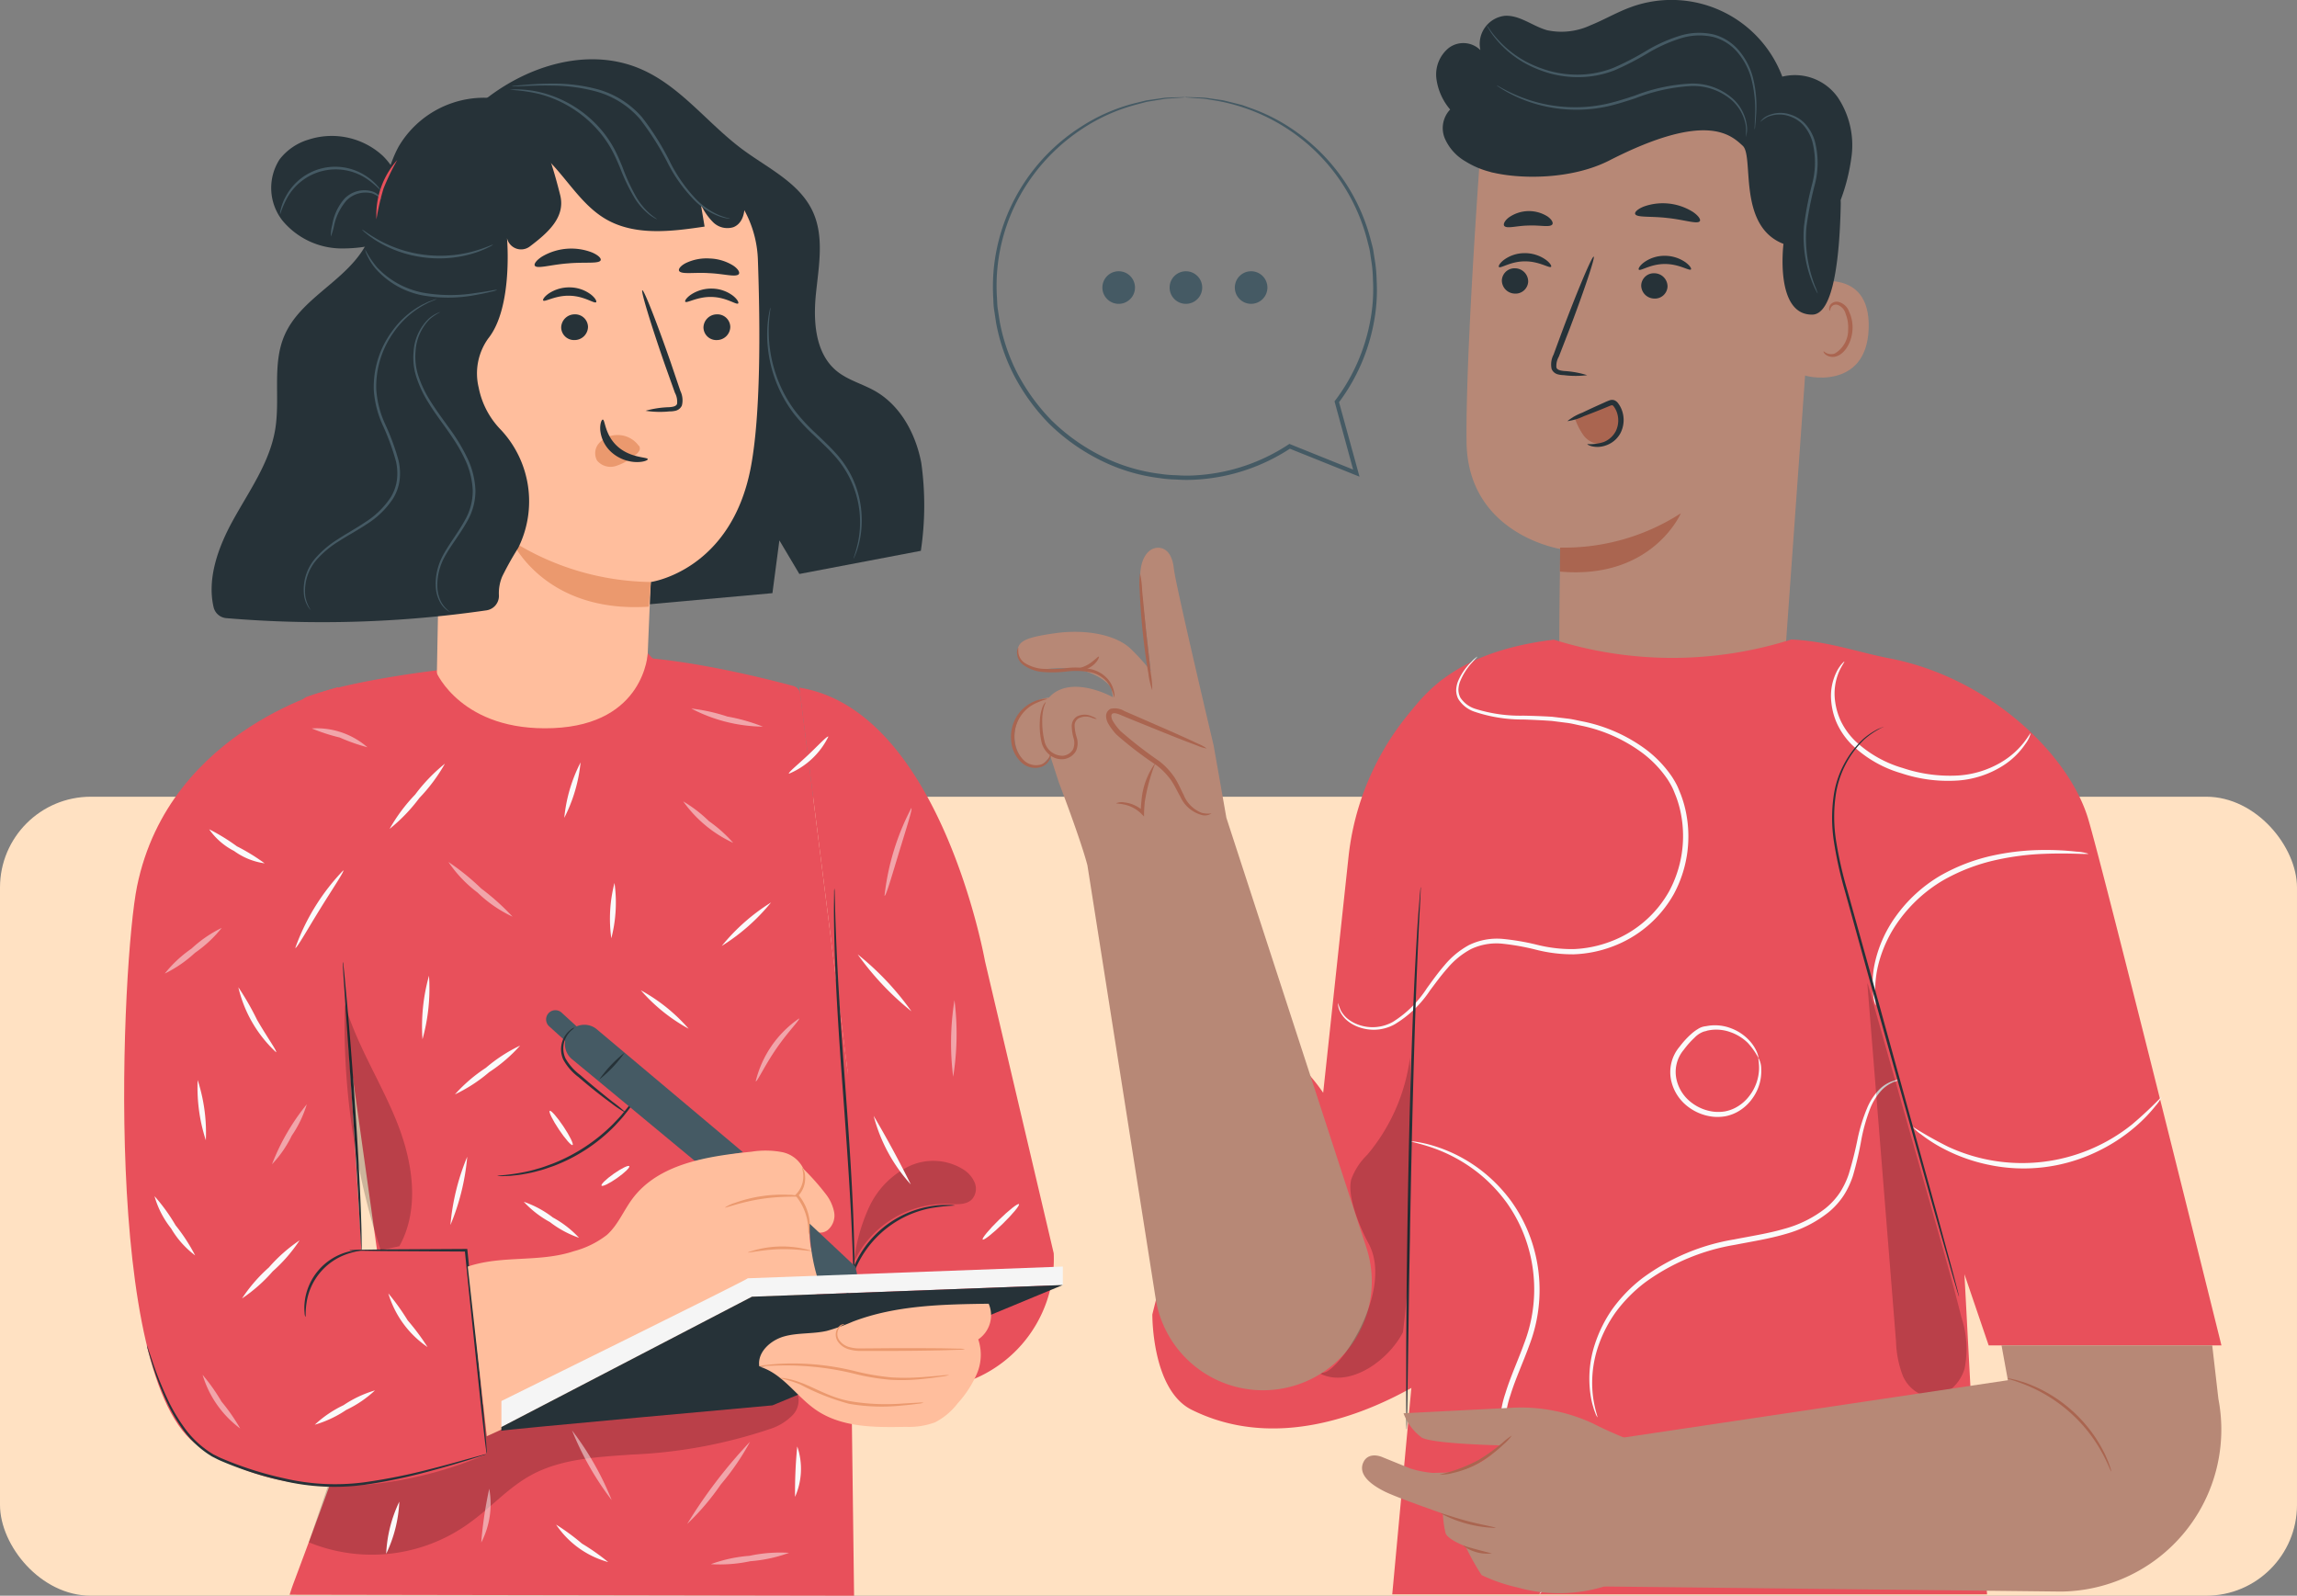 <svg xmlns="http://www.w3.org/2000/svg" width="253" height="175.752" viewBox="0 0 253 175.752">
  <rect x="0" y="0" width="253" height="175.752" fill="#808080" stroke="none"/>
  <g id="Grupo_119023" data-name="Grupo 119023" transform="translate(-915.325 -4620.092)">
    <rect id="Rectángulo_37073" data-name="Rectángulo 37073" width="253" height="88" rx="10" transform="translate(915.325 4707.844)" fill="#ffe1c2"/>
    <g id="Grupo_118281" data-name="Grupo 118281" transform="translate(867.861 4465.592)">
      <g id="Character_2" data-name="Character 2" transform="translate(158.824 154.5)">
        <g id="Grupo_118129" data-name="Grupo 118129">
          <path id="Trazado_161637" data-name="Trazado 161637" d="M279.155,303.8l-2.79,25.974s-5.436-8.219-9.116-4.556c-3.505,3.49-9.7,28.973-9.7,28.973s-.086,8.31,4.335,10.5c14.154,7.026,29.92-6.223,29.92-6.223L289.575,284.2h0A29.792,29.792,0,0,0,279.155,303.8Z" transform="translate(-241.985 -209.415)" fill="#e8505b"/>
          <g id="Grupo_118059" data-name="Grupo 118059" transform="translate(39.253)">
            <g id="Grupo_118058" data-name="Grupo 118058">
              <g id="Grupo_118057" data-name="Grupo 118057">
                <g id="Grupo_118053" data-name="Grupo 118053" transform="translate(7.577)">
                  <g id="Grupo_118051" data-name="Grupo 118051" transform="translate(3.335 12.183)">
                    <g id="Grupo_118011" data-name="Grupo 118011">
                      <g id="Grupo_118010" data-name="Grupo 118010">
                        <g id="Grupo_118009" data-name="Grupo 118009">
                          <g id="Grupo_118005" data-name="Grupo 118005">
                            <g id="Grupo_118004" data-name="Grupo 118004">
                              <g id="Grupo_118003" data-name="Grupo 118003">
                                <path id="Trazado_161638" data-name="Trazado 161638" d="M352.347,239.8l-24.513-1.958c-.153-2.862.052-13.935.052-13.935s-10.2-1.586-10.325-11.783,1.642-33.613,1.642-33.613h0a35.442,35.442,0,0,1,35.612,4.476l1.511,1.164Z" transform="translate(-317.554 -175.628)" fill="#b78876"/>
                              </g>
                            </g>
                          </g>
                          <g id="Grupo_118008" data-name="Grupo 118008" transform="translate(10.291 44.351)">
                            <g id="Grupo_118007" data-name="Grupo 118007">
                              <g id="Grupo_118006" data-name="Grupo 118006">
                                <path id="Trazado_161639" data-name="Trazado 161639" d="M335.426,256.324a23.715,23.715,0,0,0,13.294-3.778s-3.142,7.338-13.318,6.42Z" transform="translate(-335.402 -252.546)" fill="#aa6550"/>
                              </g>
                            </g>
                          </g>
                        </g>
                      </g>
                    </g>
                    <g id="Grupo_118019" data-name="Grupo 118019" transform="translate(37.117 18.761)">
                      <g id="Grupo_118014" data-name="Grupo 118014">
                        <g id="Grupo_118013" data-name="Grupo 118013">
                          <g id="Grupo_118012" data-name="Grupo 118012">
                            <path id="Trazado_161640" data-name="Trazado 161640" d="M382.323,208.486c.174-.075,7.007-2.072,6.784,4.9s-7.176,5.31-7.182,5.11S382.323,208.486,382.323,208.486Z" transform="translate(-381.925 -208.165)" fill="#b78876"/>
                          </g>
                        </g>
                      </g>
                      <g id="Grupo_118018" data-name="Grupo 118018" transform="translate(2.207 2.283)">
                        <g id="Grupo_118017" data-name="Grupo 118017">
                          <g id="Grupo_118016" data-name="Grupo 118016">
                            <g id="Grupo_118015" data-name="Grupo 118015">
                              <path id="Trazado_161641" data-name="Trazado 161641" d="M385.76,217.6c.031-.021.119.089.321.19a1.214,1.214,0,0,0,.907.047,3.005,3.005,0,0,0,1.477-2.651,4.014,4.014,0,0,0-.284-1.75,1.4,1.4,0,0,0-.884-.961.619.619,0,0,0-.728.31c-.1.192-.059.333-.1.343-.02.017-.146-.121-.081-.407a.778.778,0,0,1,.288-.428.916.916,0,0,1,.677-.156,1.708,1.708,0,0,1,1.234,1.121,4.129,4.129,0,0,1,.359,1.957c-.09,1.4-.851,2.7-1.868,2.954a1.3,1.3,0,0,1-1.1-.22C385.767,217.767,385.735,217.61,385.76,217.6Z" transform="translate(-385.753 -212.124)" fill="#aa6550"/>
                            </g>
                          </g>
                        </g>
                      </g>
                    </g>
                    <g id="Grupo_118050" data-name="Grupo 118050" transform="translate(3.555 10.202)">
                      <g id="Grupo_118049" data-name="Grupo 118049">
                        <g id="Grupo_118042" data-name="Grupo 118042" transform="translate(0 5.493)">
                          <g id="Grupo_118041" data-name="Grupo 118041">
                            <g id="Grupo_118040" data-name="Grupo 118040">
                              <g id="Grupo_118027" data-name="Grupo 118027">
                                <g id="Grupo_118022" data-name="Grupo 118022" transform="translate(0.34 1.673)">
                                  <g id="Grupo_118021" data-name="Grupo 118021">
                                    <g id="Grupo_118020" data-name="Grupo 118020">
                                      <path id="Trazado_161642" data-name="Trazado 161642" d="M324.31,207.064a1.456,1.456,0,0,0,1.4,1.469,1.393,1.393,0,0,0,1.5-1.313,1.457,1.457,0,0,0-1.4-1.47A1.394,1.394,0,0,0,324.31,207.064Z" transform="translate(-324.31 -205.748)" fill="#263238"/>
                                    </g>
                                  </g>
                                </g>
                                <g id="Grupo_118026" data-name="Grupo 118026">
                                  <g id="Grupo_118025" data-name="Grupo 118025">
                                    <g id="Grupo_118024" data-name="Grupo 118024">
                                      <g id="Grupo_118023" data-name="Grupo 118023">
                                        <path id="Trazado_161643" data-name="Trazado 161643" d="M323.743,204.377c.18.19,1.284-.626,2.851-.622,1.565-.018,2.716.788,2.885.6.084-.085-.1-.428-.6-.793a4,4,0,0,0-2.31-.712,3.834,3.834,0,0,0-2.269.732C323.817,203.949,323.654,204.292,323.743,204.377Z" transform="translate(-323.72 -202.847)" fill="#263238"/>
                                      </g>
                                    </g>
                                  </g>
                                </g>
                              </g>
                              <g id="Grupo_118035" data-name="Grupo 118035" transform="translate(15.404 0.292)">
                                <g id="Grupo_118030" data-name="Grupo 118030" transform="translate(0.283 1.927)">
                                  <g id="Grupo_118029" data-name="Grupo 118029">
                                    <g id="Grupo_118028" data-name="Grupo 118028">
                                      <path id="Trazado_161644" data-name="Trazado 161644" d="M350.926,208.012a1.456,1.456,0,0,0,1.4,1.469,1.392,1.392,0,0,0,1.5-1.313,1.457,1.457,0,0,0-1.4-1.47A1.394,1.394,0,0,0,350.926,208.012Z" transform="translate(-350.925 -206.696)" fill="#263238"/>
                                    </g>
                                  </g>
                                </g>
                                <g id="Grupo_118034" data-name="Grupo 118034">
                                  <g id="Grupo_118033" data-name="Grupo 118033">
                                    <g id="Grupo_118032" data-name="Grupo 118032">
                                      <g id="Grupo_118031" data-name="Grupo 118031">
                                        <path id="Trazado_161645" data-name="Trazado 161645" d="M350.457,204.884c.181.19,1.286-.626,2.851-.622,1.565-.018,2.716.788,2.886.6.083-.085-.1-.428-.6-.792a3.991,3.991,0,0,0-2.309-.712,3.837,3.837,0,0,0-2.27.732C350.533,204.456,350.369,204.8,350.457,204.884Z" transform="translate(-350.434 -203.354)" fill="#263238"/>
                                      </g>
                                    </g>
                                  </g>
                                </g>
                              </g>
                              <g id="Grupo_118039" data-name="Grupo 118039" transform="translate(5.747 0.387)">
                                <g id="Grupo_118038" data-name="Grupo 118038">
                                  <g id="Grupo_118037" data-name="Grupo 118037">
                                    <g id="Grupo_118036" data-name="Grupo 118036">
                                      <path id="Trazado_161646" data-name="Trazado 161646" d="M337.679,216.576a10.343,10.343,0,0,0-2.545-.46c-.4-.041-.779-.12-.846-.394a2.037,2.037,0,0,1,.267-1.186l1.184-3.047c1.643-4.338,2.833-7.906,2.658-7.97s-1.65,3.4-3.293,7.737c-.4,1.07-.774,2.09-1.134,3.066a2.318,2.318,0,0,0-.208,1.57,1,1,0,0,0,.658.585,2.746,2.746,0,0,0,.68.095A10.214,10.214,0,0,0,337.679,216.576Z" transform="translate(-333.687 -203.518)" fill="#263238"/>
                                    </g>
                                  </g>
                                </g>
                              </g>
                            </g>
                          </g>
                        </g>
                        <g id="Grupo_118045" data-name="Grupo 118045" transform="translate(15.014)">
                          <g id="Grupo_118044" data-name="Grupo 118044">
                            <g id="Grupo_118043" data-name="Grupo 118043">
                              <path id="Trazado_161647" data-name="Trazado 161647" d="M349.767,194.5c.155.426,1.719.224,3.558.446,1.843.185,3.325.723,3.569.341.109-.183-.149-.584-.749-1a6.234,6.234,0,0,0-5.43-.6C350.04,193.958,349.7,194.293,349.767,194.5Z" transform="translate(-349.759 -193.321)" fill="#263238"/>
                            </g>
                          </g>
                        </g>
                        <g id="Grupo_118048" data-name="Grupo 118048" transform="translate(0.559 0.865)">
                          <g id="Grupo_118047" data-name="Grupo 118047">
                            <g id="Grupo_118046" data-name="Grupo 118046">
                              <path id="Trazado_161648" data-name="Trazado 161648" d="M324.729,196.444c.276.356,1.355-.014,2.654-.031,1.3-.063,2.4.239,2.65-.134.111-.18-.062-.537-.543-.874a3.842,3.842,0,0,0-4.273.133C324.758,195.9,324.608,196.271,324.729,196.444Z" transform="translate(-324.689 -194.821)" fill="#263238"/>
                            </g>
                          </g>
                        </g>
                      </g>
                    </g>
                  </g>
                  <g id="Grupo_118052" data-name="Grupo 118052">
                    <path id="Trazado_161649" data-name="Trazado 161649" d="M311.786,163.125a3.765,3.765,0,0,1,1.39-3.363,2.67,2.67,0,0,1,3.46.259,3.116,3.116,0,0,1,2.678-3.779c1.663-.106,3.081,1.151,4.688,1.591a7.572,7.572,0,0,0,4.762-.549c1.509-.608,2.919-1.446,4.447-2a13.039,13.039,0,0,1,16.678,7.657,5.789,5.789,0,0,1,6.14,2.324,9.494,9.494,0,0,1,1.454,6.691,21.231,21.231,0,0,1-1.166,4.575c0,.131.013.26.011.392-.105,5.607-.739,12.192-3.132,12.229-4.17.063-3.177-7.792-3.177-7.792-5.117-1.977-3.211-9.644-4.49-10.807s-3.956-3.866-14.669,1.61c-4.16,2.126-9.692,2.06-12.711,1.375-.088-.019-.178-.032-.266-.054-.018-.005-.043-.008-.062-.013-.033-.008-.057-.026-.089-.035a9.652,9.652,0,0,1-2.748-1.166,5.431,5.431,0,0,1-2.264-2.517,2.972,2.972,0,0,1,.585-3.192A6.536,6.536,0,0,1,311.786,163.125Z" transform="translate(-311.77 -154.5)" fill="#263238"/>
                  </g>
                </g>
                <g id="Grupo_118056" data-name="Grupo 118056" transform="translate(0 70.438)">
                  <g id="Grupo_118055" data-name="Grupo 118055">
                    <g id="Grupo_118054" data-name="Grupo 118054">
                      <path id="Trazado_161650" data-name="Trazado 161650" d="M364.387,346.564l.771,14.47,1.723,20.786H301.365l2.845-30.712-5.58-48.521c.484-17.145,7.069-24.275,20.539-25.913.112-.014-1.175.146-1.061.133,1.854-.219,0,0,1.061-.133a43.37,43.37,0,0,0,26.137-.016h0c4.039.171,7.386,1.415,10.821,2.073,10.822,2.073,19.732,10.435,21.9,17.713,1.782,5.993,14.668,57.96,14.668,57.96H367.056Z" transform="translate(-298.63 -276.659)" fill="#e8505b"/>
                    </g>
                  </g>
                </g>
              </g>
            </g>
          </g>
          <path id="Trazado_161651" data-name="Trazado 161651" d="M338.145,233.233a7,7,0,0,0,.909,1.781,2.367,2.367,0,0,0,1.682.976,2.123,2.123,0,0,0,1.8-.979,3.389,3.389,0,0,0,.5-2.042c-.029-.643-.323-1.412-.963-1.488a1.61,1.61,0,0,0-.777.172l-3.363,1.364" transform="translate(-276.015 -187.091)" fill="#aa6550"/>
          <g id="Grupo_118060" data-name="Grupo 118060" transform="translate(61.274 44.038)">
            <path id="Trazado_161652" data-name="Trazado 161652" d="M339.019,235.746a4.876,4.876,0,0,0,1.794-.221,2.566,2.566,0,0,0,1.356-1.232,2.7,2.7,0,0,0,.044-2.2,2.422,2.422,0,0,0-.293-.5c-.133-.14-.109-.133-.254-.112-.137.037-.358.141-.539.212l-.552.225c-.72.291-1.372.546-1.922.752a6.11,6.11,0,0,1-1.832.551,6.149,6.149,0,0,1,1.665-.942c.529-.256,1.164-.551,1.872-.87l.544-.244a6.22,6.22,0,0,1,.614-.253.786.786,0,0,1,.5.015.925.925,0,0,1,.371.293,2.887,2.887,0,0,1,.378.638,3.152,3.152,0,0,1-.1,2.691,2.876,2.876,0,0,1-1.707,1.38,2.705,2.705,0,0,1-1.457.057C339.163,235.893,339.006,235.779,339.019,235.746Z" transform="translate(-336.82 -230.874)" fill="#263238"/>
          </g>
          <g id="Grupo_118106" data-name="Grupo 118106" transform="translate(0 60.328)">
            <g id="Grupo_118105" data-name="Grupo 118105">
              <g id="Grupo_118064" data-name="Grupo 118064" transform="translate(0.407)">
                <g id="Grupo_118063" data-name="Grupo 118063">
                  <g id="Grupo_118062" data-name="Grupo 118062">
                    <g id="Grupo_118061" data-name="Grupo 118061">
                      <path id="Trazado_161653" data-name="Trazado 161653" d="M270,336.244l-15.43-47.374-1.4-7.954s-4.2-17.732-4.385-19.487c-.216-2.028-1.245-2.411-1.986-2.281-1.157.2-1.827,1.726-1.7,3.472.046.6,1.144,10.095,1.144,10.095a22.466,22.466,0,0,0-2.116-2.366c-1.6-1.627-5-2.287-8.378-1.814s-4.277.9-4.154,2.223a1.686,1.686,0,0,0,.8,1.207,3.336,3.336,0,0,0,2.316.529c5.413-.684,7.185,2.057,7.185,2.057l.183,1.04s-3.55-2-6.068-.722a3.2,3.2,0,0,0-.977.759,4.268,4.268,0,0,0-3,6.725,1.774,1.774,0,0,0,1.819.88,2.269,2.269,0,0,0,.9-.686,3.389,3.389,0,0,1,.445-.409l.92,2.843s2.408,6.277,3.148,9.128l7.513,47.7a11.974,11.974,0,0,0,13.9,9.931h0A11.973,11.973,0,0,0,270,336.244Z" transform="translate(-231.259 -259.125)" fill="#b78876"/>
                    </g>
                  </g>
                </g>
              </g>
              <g id="Grupo_118074" data-name="Grupo 118074" transform="translate(10.468 17.659)">
                <g id="Grupo_118068" data-name="Grupo 118068" transform="translate(0.291 0.281)">
                  <g id="Grupo_118067" data-name="Grupo 118067">
                    <g id="Grupo_118066" data-name="Grupo 118066">
                      <g id="Grupo_118065" data-name="Grupo 118065">
                        <path id="Trazado_161654" data-name="Trazado 161654" d="M260.537,301.558a2.487,2.487,0,0,1-2.7-1.063c-.633-.823-.967-1.837-1.538-2.7-1.708-2.592-5.267-3.533-6.849-6.2-.22-.372-.376-.9-.059-1.2.294-.273.764-.133,1.134.023L260,294.4" transform="translate(-249.212 -290.237)" fill="#b78876"/>
                      </g>
                    </g>
                  </g>
                </g>
                <g id="Grupo_118073" data-name="Grupo 118073">
                  <g id="Grupo_118072" data-name="Grupo 118072">
                    <g id="Grupo_118071" data-name="Grupo 118071">
                      <g id="Grupo_118070" data-name="Grupo 118070">
                        <g id="Grupo_118069" data-name="Grupo 118069">
                          <path id="Trazado_161655" data-name="Trazado 161655" d="M259.79,294.2a4.158,4.158,0,0,0-.981-.536c-.646-.31-1.589-.741-2.759-1.262l-4.12-1.8-1.194-.513a2.039,2.039,0,0,0-1.519-.26.868.868,0,0,0-.507.831,1.781,1.781,0,0,0,.238.807,6.685,6.685,0,0,0,.91,1.211,39.284,39.284,0,0,0,4.4,3.365,7.761,7.761,0,0,1,1.613,1.665c.407.6.691,1.24,1.015,1.8a3.618,3.618,0,0,0,2.316,2.008,1.3,1.3,0,0,0,1.12-.163,3.008,3.008,0,0,1-1.064-.059,3.5,3.5,0,0,1-2.007-1.984c-.291-.556-.552-1.215-.976-1.877a7.985,7.985,0,0,0-1.677-1.815,45.808,45.808,0,0,1-4.313-3.345,6.322,6.322,0,0,1-.827-1.092c-.212-.371-.231-.768-.01-.832.23-.107.666.076,1.07.251l1.2.495,4.17,1.686c1.19.472,2.157.845,2.831,1.09A4.089,4.089,0,0,0,259.79,294.2Z" transform="translate(-248.708 -289.751)" fill="#aa6550"/>
                        </g>
                      </g>
                    </g>
                  </g>
                </g>
              </g>
              <g id="Grupo_118079" data-name="Grupo 118079" transform="translate(0.662 11.014)">
                <g id="Grupo_118078" data-name="Grupo 118078">
                  <g id="Grupo_118077" data-name="Grupo 118077">
                    <g id="Grupo_118076" data-name="Grupo 118076">
                      <g id="Grupo_118075" data-name="Grupo 118075">
                        <path id="Trazado_161656" data-name="Trazado 161656" d="M242.4,283.715a4.235,4.235,0,0,0-.82-1.761,3.276,3.276,0,0,0-1.781-1.02,8.375,8.375,0,0,0-2.605-.094,13.322,13.322,0,0,1-2.707.055,4.309,4.309,0,0,1-2.1-.781,1.682,1.682,0,0,1-.686-1.346,1,1,0,0,1,.123-.541c.036.006-.006.2.024.534a1.591,1.591,0,0,0,.7,1.14,4.276,4.276,0,0,0,1.98.648,14.731,14.731,0,0,0,2.637-.085,8.143,8.143,0,0,1,2.719.133,3.438,3.438,0,0,1,1.9,1.188,3.053,3.053,0,0,1,.612,1.38A1.057,1.057,0,0,1,242.4,283.715Z" transform="translate(-231.702 -278.227)" fill="#aa6550"/>
                      </g>
                    </g>
                  </g>
                </g>
              </g>
              <g id="Grupo_118084" data-name="Grupo 118084" transform="translate(14.154 2.821)">
                <g id="Grupo_118083" data-name="Grupo 118083">
                  <g id="Grupo_118082" data-name="Grupo 118082">
                    <g id="Grupo_118081" data-name="Grupo 118081">
                      <g id="Grupo_118080" data-name="Grupo 118080">
                        <path id="Trazado_161657" data-name="Trazado 161657" d="M255.156,264.018a10.744,10.744,0,0,1,.231,1.885c.126,1.3.275,2.842.441,4.551.191,1.706.363,3.249.509,4.544a10.709,10.709,0,0,1,.163,1.892,8.513,8.513,0,0,1-.428-1.853c-.205-1.156-.434-2.762-.62-4.544s-.293-3.4-.331-4.573A8.493,8.493,0,0,1,255.156,264.018Z" transform="translate(-255.101 -264.018)" fill="#aa6550"/>
                      </g>
                    </g>
                  </g>
                </g>
              </g>
              <g id="Grupo_118089" data-name="Grupo 118089" transform="translate(3.162 17.001)">
                <g id="Grupo_118088" data-name="Grupo 118088">
                  <g id="Grupo_118087" data-name="Grupo 118087">
                    <g id="Grupo_118086" data-name="Grupo 118086">
                      <g id="Grupo_118085" data-name="Grupo 118085">
                        <path id="Trazado_161658" data-name="Trazado 161658" d="M242.326,290.483a2.289,2.289,0,0,1-.574-.155,1.765,1.765,0,0,0-1.467.087.946.946,0,0,0-.407.842,5.03,5.03,0,0,0,.221,1.218,2.132,2.132,0,0,1-.065,1.511,1.814,1.814,0,0,1-1.366.907,2.059,2.059,0,0,1-1.556-.484,2.574,2.574,0,0,1-.844-1.245,8.338,8.338,0,0,1-.224-2.434,4.924,4.924,0,0,1,.314-1.615c.159-.363.325-.516.337-.5.028.02-.09.2-.2.553a5.808,5.808,0,0,0-.185,1.572,8.963,8.963,0,0,0,.29,2.327,2.037,2.037,0,0,0,2.016,1.454,1.456,1.456,0,0,0,1.087-.705,1.815,1.815,0,0,0,.053-1.26,5,5,0,0,1-.195-1.307,1.226,1.226,0,0,1,.578-1.057,1.843,1.843,0,0,1,1.658,0A1.534,1.534,0,0,1,242.326,290.483Z" transform="translate(-236.037 -288.611)" fill="#aa6550"/>
                      </g>
                    </g>
                  </g>
                </g>
              </g>
              <g id="Grupo_118094" data-name="Grupo 118094" transform="translate(0 16.633)">
                <g id="Grupo_118093" data-name="Grupo 118093">
                  <g id="Grupo_118092" data-name="Grupo 118092">
                    <g id="Grupo_118091" data-name="Grupo 118091">
                      <g id="Grupo_118090" data-name="Grupo 118090">
                        <path id="Trazado_161659" data-name="Trazado 161659" d="M234.916,293.834c.017-.005.091.191.005.542a1.655,1.655,0,0,1-1,1.093,2.2,2.2,0,0,1-2.148-.418,3.608,3.608,0,0,1-1.2-2.4,4.363,4.363,0,0,1,.539-2.623,4.176,4.176,0,0,1,1.548-1.541,3.951,3.951,0,0,1,1.381-.488,1.133,1.133,0,0,1,.536,0,6.851,6.851,0,0,0-1.778.721,4.116,4.116,0,0,0-1.383,1.482,4.16,4.16,0,0,0-.468,2.412A3.353,3.353,0,0,0,232,294.784a1.956,1.956,0,0,0,1.835.434,1.568,1.568,0,0,0,.947-.887C234.9,294.029,234.883,293.835,234.916,293.834Z" transform="translate(-230.553 -287.971)" fill="#aa6550"/>
                      </g>
                    </g>
                  </g>
                </g>
              </g>
              <g id="Grupo_118099" data-name="Grupo 118099" transform="translate(11.586 23.701)">
                <g id="Grupo_118098" data-name="Grupo 118098">
                  <g id="Grupo_118097" data-name="Grupo 118097">
                    <g id="Grupo_118096" data-name="Grupo 118096">
                      <g id="Grupo_118095" data-name="Grupo 118095">
                        <path id="Trazado_161660" data-name="Trazado 161660" d="M250.646,304.668a1.549,1.549,0,0,1,.909-.085,3.581,3.581,0,0,1,2.106.984l-.309.127a10.661,10.661,0,0,1,.073-1.288,8.163,8.163,0,0,1,1.531-4.174,20.665,20.665,0,0,0-1.155,4.218c-.052.434-.078.856-.087,1.246l-.009.431-.3-.3a3.754,3.754,0,0,0-1.885-1.015C250.986,304.7,250.65,304.718,250.646,304.668Z" transform="translate(-250.646 -300.23)" fill="#aa6550"/>
                      </g>
                    </g>
                  </g>
                </g>
              </g>
              <g id="Grupo_118104" data-name="Grupo 118104" transform="translate(7.129 11.991)">
                <g id="Grupo_118103" data-name="Grupo 118103">
                  <g id="Grupo_118102" data-name="Grupo 118102">
                    <g id="Grupo_118101" data-name="Grupo 118101">
                      <g id="Grupo_118100" data-name="Grupo 118100">
                        <path id="Trazado_161661" data-name="Trazado 161661" d="M245.455,279.926c.094.035-.2.755-1,1.2s-1.561.337-1.542.238c0-.11.668-.168,1.356-.567S245.361,279.869,245.455,279.926Z" transform="translate(-242.917 -279.922)" fill="#aa6550"/>
                      </g>
                    </g>
                  </g>
                </g>
              </g>
            </g>
          </g>
          <g id="Grupo_118107" data-name="Grupo 118107" transform="translate(36 72.318)">
            <path id="Trazado_161662" data-name="Trazado 161662" d="M308.353,279.921c.015.016-.21.23-.6.673a6.9,6.9,0,0,0-1.338,2.148,2.819,2.819,0,0,0-.152.831,1.913,1.913,0,0,0,.22.873,3.073,3.073,0,0,0,1.664,1.235,16.428,16.428,0,0,0,5.273.744c.995.019,2.064.057,3.162.122l1.678.2c.571.062,1.141.216,1.726.322a17.478,17.478,0,0,1,6.932,3.08,12.747,12.747,0,0,1,2.863,3,10.225,10.225,0,0,1,.544.935c.167.337.285.669.424,1a12.188,12.188,0,0,1,.6,2.107A13.373,13.373,0,0,1,330,306.052a12.918,12.918,0,0,1-6.814,5.819,13.4,13.4,0,0,1-4.245.842,16.364,16.364,0,0,1-4.1-.5,26.243,26.243,0,0,0-3.774-.674,6.547,6.547,0,0,0-3.426.6,8.839,8.839,0,0,0-2.565,2.081c-.718.807-1.33,1.655-1.935,2.46a12.236,12.236,0,0,1-3.941,3.767,4.835,4.835,0,0,1-2.2.574,4.939,4.939,0,0,1-1.873-.35,4.077,4.077,0,0,1-1.286-.812,3.073,3.073,0,0,1-.645-.909,2.01,2.01,0,0,1-.2-.886,8.354,8.354,0,0,0,.311.833,3.113,3.113,0,0,0,.657.831,3.992,3.992,0,0,0,1.248.725,4.575,4.575,0,0,0,3.832-.3,12.055,12.055,0,0,0,3.756-3.723c.59-.806,1.2-1.674,1.929-2.513a9.255,9.255,0,0,1,2.688-2.219,7.044,7.044,0,0,1,3.683-.687,26.3,26.3,0,0,1,3.858.66,15.916,15.916,0,0,0,3.968.467,12.885,12.885,0,0,0,4.055-.82,12.369,12.369,0,0,0,6.494-5.556,12.828,12.828,0,0,0,1.307-8.462,11.7,11.7,0,0,0-.567-2.016c-.135-.322-.253-.656-.4-.948a9.658,9.658,0,0,0-.505-.876,12.24,12.24,0,0,0-2.721-2.879,17.1,17.1,0,0,0-6.7-3.032c-.573-.11-1.127-.265-1.688-.332l-1.648-.21c-1.086-.076-2.12-.125-3.13-.158a16.452,16.452,0,0,1-5.387-.857,3.344,3.344,0,0,1-1.792-1.412,2.169,2.169,0,0,1-.228-1.013,3.046,3.046,0,0,1,.191-.9,6.532,6.532,0,0,1,1.47-2.152A3.228,3.228,0,0,1,308.353,279.921Z" transform="translate(-292.987 -279.921)" fill="#fafafa"/>
          </g>
          <g id="Grupo_118108" data-name="Grupo 118108" transform="translate(94.889 93.621)">
            <path id="Trazado_161663" data-name="Trazado 161663" d="M395.458,334.009a4.29,4.29,0,0,1-.276-1.3,10.67,10.67,0,0,1,.239-3.615,13.923,13.923,0,0,1,2.238-4.892,16.079,16.079,0,0,1,4.843-4.466,20.417,20.417,0,0,1,6.156-2.325,26.743,26.743,0,0,1,5.331-.549,30.142,30.142,0,0,1,3.6.182,5.243,5.243,0,0,1,1.3.227c-.009.107-1.88-.1-4.89.016a29.306,29.306,0,0,0-5.224.665,20.834,20.834,0,0,0-5.968,2.3,16.091,16.091,0,0,0-4.7,4.271,14.175,14.175,0,0,0-2.275,4.672,11.942,11.942,0,0,0-.419,3.5A7.958,7.958,0,0,1,395.458,334.009Z" transform="translate(-395.119 -316.865)" fill="#fafafa"/>
          </g>
          <g id="Grupo_118109" data-name="Grupo 118109" transform="translate(99.304 120.785)">
            <path id="Trazado_161664" data-name="Trazado 161664" d="M430.206,363.979a4.137,4.137,0,0,1-.677,1.014,16.629,16.629,0,0,1-2.322,2.383,18.881,18.881,0,0,1-4.157,2.677,18.6,18.6,0,0,1-11.876,1.433,18.893,18.893,0,0,1-4.675-1.612,16.633,16.633,0,0,1-2.822-1.762,4.14,4.14,0,0,1-.9-.823,44.783,44.783,0,0,0,3.9,2.2,19.361,19.361,0,0,0,20.258-2.445A44.53,44.53,0,0,0,430.206,363.979Z" transform="translate(-402.776 -363.976)" fill="#fafafa"/>
          </g>
          <g id="Grupo_118110" data-name="Grupo 118110" transform="translate(63.696 118.939)">
            <path id="Trazado_161665" data-name="Trazado 161665" d="M375.1,360.779a2.838,2.838,0,0,1-.526.215,3.963,3.963,0,0,0-1.319.879A6.4,6.4,0,0,0,371.926,364a19.747,19.747,0,0,0-.926,3.254,38.1,38.1,0,0,1-.939,4.064,9.483,9.483,0,0,1-1,2.148,8.342,8.342,0,0,1-1.681,1.879,13.182,13.182,0,0,1-4.763,2.408c-1.776.526-3.658.815-5.546,1.185a23.291,23.291,0,0,0-9.858,4.106,16.156,16.156,0,0,0-3.285,3.311,14.577,14.577,0,0,0-1.875,3.607,12.5,12.5,0,0,0-.609,5.836c.208,1.389.522,2.119.463,2.139a2.03,2.03,0,0,1-.245-.518,5.173,5.173,0,0,1-.223-.658,7.557,7.557,0,0,1-.225-.924,12.153,12.153,0,0,1,.436-6.009,14.7,14.7,0,0,1,1.872-3.761,16.385,16.385,0,0,1,3.355-3.463,23.422,23.422,0,0,1,10.078-4.256c1.906-.373,3.768-.656,5.5-1.16a12.773,12.773,0,0,0,4.576-2.27,7.875,7.875,0,0,0,1.592-1.741,9.068,9.068,0,0,0,.968-2.019,40.571,40.571,0,0,0,1-4,19,19,0,0,1,1.032-3.294,6.392,6.392,0,0,1,1.477-2.168,3.705,3.705,0,0,1,1.439-.823A1.638,1.638,0,0,1,375.1,360.779Z" transform="translate(-341.021 -360.774)" fill="#fafafa"/>
          </g>
          <g id="Grupo_118111" data-name="Grupo 118111" transform="translate(72.615 112.928)">
            <path id="Trazado_161666" data-name="Trazado 161666" d="M366.2,353.96a2.4,2.4,0,0,1,.3,1.18,5.065,5.065,0,0,1-.92,3.19,4.936,4.936,0,0,1-1.737,1.576,4.6,4.6,0,0,1-1.251.454,5.045,5.045,0,0,1-1.409.058,5.516,5.516,0,0,1-2.768-1.12,4.95,4.95,0,0,1-1.786-2.674,4.338,4.338,0,0,1,.891-3.932,9.662,9.662,0,0,1,1.266-1.382,4.745,4.745,0,0,1,.733-.548,1.957,1.957,0,0,1,.9-.316l.077.516-.285.071-.143-.5a4.909,4.909,0,0,1,3.178.172,5.2,5.2,0,0,1,2.006,1.387,4.351,4.351,0,0,1,.821,1.328c.116.341.146.53.123.537a7.767,7.767,0,0,0-1.162-1.657,5.139,5.139,0,0,0-1.934-1.2,4.552,4.552,0,0,0-2.876-.076l-.143-.5.283-.078.077.515a2.626,2.626,0,0,0-1.288.755,9.369,9.369,0,0,0-1.172,1.316,3.791,3.791,0,0,0-.773,3.44,4.408,4.408,0,0,0,1.565,2.355,5.023,5.023,0,0,0,2.467,1.034,4.59,4.59,0,0,0,1.251-.027,4.162,4.162,0,0,0,1.117-.377,4.6,4.6,0,0,0,1.623-1.382,5.118,5.118,0,0,0,1.031-2.938C366.275,354.39,366.143,353.974,366.2,353.96Z" transform="translate(-356.488 -350.35)" fill="#fafafa"/>
          </g>
          <g id="Grupo_118112" data-name="Grupo 118112" transform="translate(43.527 97.705)">
            <path id="Trazado_161667" data-name="Trazado 161667" d="M307.634,323.948a.594.594,0,0,1,.005.155c0,.12-.009.269-.014.453-.021.42-.05,1-.085,1.739-.091,1.509-.181,3.695-.3,6.395-.226,5.4-.447,12.866-.622,21.113s-.285,15.718-.362,21.124c-.041,2.685-.074,4.867-.1,6.4-.016.737-.028,1.319-.037,1.74-.007.185-.013.333-.017.453a.6.6,0,0,1-.016.155.589.589,0,0,1-.015-.155c0-.119-.008-.268-.013-.453,0-.421-.011-1-.019-1.741,0-1.536,0-3.717,0-6.4.023-5.407.1-12.878.274-21.129s.43-15.716.71-21.117c.148-2.7.27-4.885.4-6.392.06-.736.107-1.316.142-1.736.018-.183.033-.332.044-.451A.6.6,0,0,1,307.634,323.948Z" transform="translate(-306.041 -323.948)" fill="#263238"/>
          </g>
          <g id="Grupo_118113" data-name="Grupo 118113" transform="translate(34.099 116.474)" opacity="0.2">
            <path id="Trazado_161668" data-name="Trazado 161668" d="M289.69,391.345c3.216,1.538,7.423-1.417,9.066-4.582a94.631,94.631,0,0,0,.739-10.537c-.222-6.6.26-13.129.039-19.726a20.755,20.755,0,0,1-4.707,10.716,7.2,7.2,0,0,0-1.769,2.724c-.472,1.9.981,5.325,1.915,7.046,2.858,5.27-3.4,14.394-5.074,14.224" transform="translate(-289.69 -356.5)"/>
          </g>
          <g id="Grupo_118114" data-name="Grupo 118114" transform="translate(94.312 108.276)" opacity="0.2">
            <path id="Trazado_161669" data-name="Trazado 161669" d="M394.117,342.282l3.16,39.442a11.611,11.611,0,0,0,.692,3.655,3.934,3.934,0,0,0,2.655,2.42c1.869.38,3.68-1.227,4.208-3.059a11.008,11.008,0,0,0-.352-5.642c-.781-3.154-1.669-6.28-2.556-9.407l-7.719-27.205" transform="translate(-394.117 -342.282)"/>
          </g>
          <g id="Grupo_118115" data-name="Grupo 118115" transform="translate(44.096 125.718)">
            <path id="Trazado_161670" data-name="Trazado 161670" d="M321.107,422.431a7.622,7.622,0,0,0,.877-2.094,9.882,9.882,0,0,0-.981-6.011c-.544-1.191-1.311-2.429-2.083-3.793a16.511,16.511,0,0,1-1.952-4.659,11.089,11.089,0,0,1,.408-5.58c.565-1.859,1.408-3.664,2.087-5.554a16.607,16.607,0,0,0,.288-11.028,16.222,16.222,0,0,0-2.185-4.376,17,17,0,0,0-2.915-3.128,17.273,17.273,0,0,0-5.414-3.02c-1.4-.469-2.218-.6-2.208-.651a2.279,2.279,0,0,1,.6.052,12.366,12.366,0,0,1,1.68.376,16.433,16.433,0,0,1,5.611,2.912,17,17,0,0,1,3.052,3.166,16.464,16.464,0,0,1,2.308,4.495,16.958,16.958,0,0,1-.248,11.4c-.694,1.926-1.536,3.72-2.09,5.523a10.606,10.606,0,0,0-.429,5.3,16.289,16.289,0,0,0,1.846,4.528c.747,1.365,1.5,2.622,2.036,3.863a9.82,9.82,0,0,1,.82,6.238,5.476,5.476,0,0,1-.71,1.582A2.182,2.182,0,0,1,321.107,422.431Z" transform="translate(-307.028 -372.531)" fill="#fafafa"/>
          </g>
          <g id="Grupo_118116" data-name="Grupo 118116" transform="translate(90.314 72.869)">
            <path id="Trazado_161671" data-name="Trazado 161671" d="M409.172,288.767a3.237,3.237,0,0,1-.559,1.148,8.392,8.392,0,0,1-2.5,2.429,10.662,10.662,0,0,1-4.916,1.626,16.262,16.262,0,0,1-6.28-.8,13.091,13.091,0,0,1-5.481-3.182,8.138,8.138,0,0,1-1.6-2.308,7.574,7.574,0,0,1-.621-2.364,6.008,6.008,0,0,1,.641-3.432,3.286,3.286,0,0,1,.292-.468,2.015,2.015,0,0,1,.251-.315c.148-.16.232-.236.248-.223.044.035-.256.381-.581,1.109a6.168,6.168,0,0,0-.428,3.282,7.409,7.409,0,0,0,.65,2.2,7.837,7.837,0,0,0,1.541,2.13,12.937,12.937,0,0,0,5.269,3,16.35,16.35,0,0,0,6.054.822,10.63,10.63,0,0,0,4.736-1.436,9.1,9.1,0,0,0,2.538-2.2C408.917,289.145,409.126,288.744,409.172,288.767Z" transform="translate(-387.183 -280.875)" fill="#fafafa"/>
          </g>
          <g id="Grupo_118117" data-name="Grupo 118117" transform="translate(90.433 80.043)">
            <path id="Trazado_161672" data-name="Trazado 161672" d="M401.367,356.061a.723.723,0,0,1-.061-.161c-.039-.125-.088-.284-.15-.483-.131-.447-.315-1.071-.548-1.866-.469-1.645-1.138-3.989-1.963-6.877-1.634-5.832-3.883-13.856-6.366-22.719-1.231-4.44-2.4-8.669-3.47-12.519a43.01,43.01,0,0,1-1.228-5.547,17,17,0,0,1-.016-4.954,10.666,10.666,0,0,1,3.261-6.274,7.89,7.89,0,0,1,1.619-1.088l.468-.2a.733.733,0,0,1,.163-.057,9.027,9.027,0,0,0-2.171,1.43,10.678,10.678,0,0,0-3.13,6.221,16.957,16.957,0,0,0,.052,4.887,43.681,43.681,0,0,0,1.248,5.508l3.492,12.512,6.282,22.742,1.871,6.9.494,1.881c.05.2.09.364.122.491A.737.737,0,0,1,401.367,356.061Z" transform="translate(-387.391 -293.317)" fill="#263238"/>
          </g>
          <g id="Grupo_118118" data-name="Grupo 118118" transform="translate(53.496 9.205)">
            <path id="Trazado_161673" data-name="Trazado 161673" d="M350.762,176.357a6.1,6.1,0,0,0,.005-1.234,4.813,4.813,0,0,0-1.594-2.864,6.486,6.486,0,0,0-4.591-1.516,20,20,0,0,0-5.965,1.334c-1.042.343-2.068.671-3.087.9a16.017,16.017,0,0,1-2.982.363,16.206,16.206,0,0,1-5.023-.66,15.6,15.6,0,0,1-3.144-1.333c-.353-.2-.615-.367-.79-.488a1.321,1.321,0,0,1-.259-.194c.017-.027.389.218,1.1.579a17.336,17.336,0,0,0,3.148,1.232,16.529,16.529,0,0,0,4.956.588,16.126,16.126,0,0,0,2.926-.373c1-.225,2.017-.551,3.058-.894a19.748,19.748,0,0,1,6.056-1.325,6.642,6.642,0,0,1,4.738,1.636,4.823,4.823,0,0,1,1.566,3.007A2.805,2.805,0,0,1,350.762,176.357Z" transform="translate(-323.331 -170.465)" fill="#455a64"/>
          </g>
          <g id="Grupo_118119" data-name="Grupo 118119" transform="translate(82.507 12.439)">
            <path id="Trazado_161674" data-name="Trazado 161674" d="M379.994,195.964a.8.8,0,0,1-.134-.215c-.081-.144-.188-.363-.317-.65a13.078,13.078,0,0,1-.812-2.534,13.978,13.978,0,0,1-.263-3.942,35.115,35.115,0,0,1,.91-4.737,9.275,9.275,0,0,0,.009-4.687,4.742,4.742,0,0,0-.977-1.776,3.572,3.572,0,0,0-1.465-.961,3.349,3.349,0,0,0-2.517.065,4.845,4.845,0,0,0-.783.548,1.945,1.945,0,0,1,.729-.652,3.383,3.383,0,0,1,2.639-.161,3.744,3.744,0,0,1,1.582.994,4.941,4.941,0,0,1,1.056,1.861,9.39,9.39,0,0,1,.021,4.831,37.716,37.716,0,0,0-.928,4.7,14.437,14.437,0,0,0,.2,3.878,15.274,15.274,0,0,0,.712,2.532A9.267,9.267,0,0,1,379.994,195.964Z" transform="translate(-373.645 -176.073)" fill="#455a64"/>
          </g>
          <g id="Grupo_118120" data-name="Grupo 118120" transform="translate(52.411 2.806)">
            <path id="Trazado_161675" data-name="Trazado 161675" d="M350.944,170.834a2.153,2.153,0,0,1,0-.41c.012-.3.026-.686.044-1.169a13.552,13.552,0,0,0-.471-4.235,7.479,7.479,0,0,0-1.363-2.573,5.26,5.26,0,0,0-2.734-1.806,6.9,6.9,0,0,0-3.649.149,16.878,16.878,0,0,0-3.649,1.654,30.2,30.2,0,0,1-3.618,1.861,11.081,11.081,0,0,1-3.729.749,11.792,11.792,0,0,1-3.415-.419,13.208,13.208,0,0,1-2.771-1.142,11.326,11.326,0,0,1-3.28-2.8,7.123,7.123,0,0,1-.665-.969,2.161,2.161,0,0,1-.2-.359,2.082,2.082,0,0,1,.249.326,8.859,8.859,0,0,0,.7.928,11.728,11.728,0,0,0,3.294,2.689,13.236,13.236,0,0,0,2.732,1.086,11.659,11.659,0,0,0,3.343.383,10.886,10.886,0,0,0,3.628-.746,30.625,30.625,0,0,0,3.58-1.85,16.919,16.919,0,0,1,3.716-1.676,7.144,7.144,0,0,1,3.8-.134,5.5,5.5,0,0,1,2.855,1.916,7.62,7.62,0,0,1,1.373,2.669,12.967,12.967,0,0,1,.385,4.3c-.03.509-.07.9-.1,1.169A2.038,2.038,0,0,1,350.944,170.834Z" transform="translate(-321.449 -159.366)" fill="#455a64"/>
          </g>
          <g id="Grupo_118128" data-name="Grupo 118128" transform="translate(38.656 148.184)">
            <g id="Grupo_118126" data-name="Grupo 118126">
              <g id="Grupo_118122" data-name="Grupo 118122">
                <path id="Trazado_161676" data-name="Trazado 161676" d="M345.22,421.761l43.12-6.431-.7-3.834h23.208l.68,5.9a17.842,17.842,0,0,1-17.34,21.21l-50.293-.559Z" transform="translate(-317.2 -411.495)" fill="#b78876"/>
                <g id="Grupo_118121" data-name="Grupo 118121" transform="translate(0 6.842)">
                  <path id="Trazado_161677" data-name="Trazado 161677" d="M328.726,427.526a45.576,45.576,0,0,1-5.737-2.429,18.766,18.766,0,0,0-8.832-1.712l-11.989.609a5.873,5.873,0,0,0,2.012,2.681c1.271.7,8.725.854,8.725.854l-.382.393a8.622,8.622,0,0,1-5.967,2.611l-1.145.029a11.216,11.216,0,0,1-2.5-.489l-2.957-1.2c-.895-.4-1.84-.338-2.229.563-.352.815-.094,1.938,2.347,3.167,1.364.688,6.424,2.437,6.424,2.437a12.218,12.218,0,0,0,.295,2.135c.221.736,2.209,1.473,2.209,1.473a26.223,26.223,0,0,0,1.767,3.166,18.2,18.2,0,0,0,3.947,1.362,16.977,16.977,0,0,0,9.447-.072l4.569-1.364V427.83" transform="translate(-297.594 -423.361)" fill="#b78876"/>
                </g>
              </g>
              <g id="Grupo_118123" data-name="Grupo 118123" transform="translate(8.682 18.5)">
                <path id="Trazado_161678" data-name="Trazado 161678" d="M318.7,445.179a13.653,13.653,0,0,1-6.05-1.591c.034-.082,1.342.422,3.009.857S318.712,445.091,318.7,445.179Z" transform="translate(-312.652 -443.579)" fill="#aa6550"/>
              </g>
              <g id="Grupo_118124" data-name="Grupo 118124" transform="translate(11.106 22.025)">
                <path id="Trazado_161679" data-name="Trazado 161679" d="M320.06,450.575a4.409,4.409,0,0,1-3.2-.87,58.562,58.562,0,0,0,3.2.87Z" transform="translate(-316.856 -449.693)" fill="#aa6550"/>
              </g>
              <g id="Grupo_118125" data-name="Grupo 118125" transform="translate(71.103 3.627)">
                <path id="Trazado_161680" data-name="Trazado 161680" d="M432.336,428.05c-.055.02-.341-.834-1.033-2.1a16.717,16.717,0,0,0-1.38-2.112,16.711,16.711,0,0,0-4.572-4.1,16.763,16.763,0,0,0-2.248-1.146c-1.33-.552-2.21-.744-2.2-.8a2.545,2.545,0,0,1,.624.1,6.042,6.042,0,0,1,.718.187c.276.087.6.172.932.313a14.988,14.988,0,0,1,2.312,1.105,15.734,15.734,0,0,1,4.65,4.175,14.988,14.988,0,0,1,1.348,2.179c.176.319.3.629.412.894a6.063,6.063,0,0,1,.264.694A2.548,2.548,0,0,1,432.336,428.05Z" transform="translate(-420.908 -417.785)" fill="#aa6550"/>
              </g>
            </g>
            <g id="Grupo_118127" data-name="Grupo 118127" transform="translate(8.551 9.927)">
              <path id="Trazado_161681" data-name="Trazado 161681" d="M320.374,428.713a5.274,5.274,0,0,1-.926.989,14.871,14.871,0,0,1-2.612,1.978,10.383,10.383,0,0,1-3.061,1.181,4.384,4.384,0,0,1-1.35.146,17.5,17.5,0,0,0,4.26-1.587,20.39,20.39,0,0,0,2.623-1.878A7.113,7.113,0,0,1,320.374,428.713Z" transform="translate(-312.425 -428.711)" fill="#aa6550"/>
            </g>
          </g>
        </g>
      </g>
      <g id="Character_1" data-name="Character 1" transform="translate(61.139 161.028)">
        <g id="Grupo_118269" data-name="Grupo 118269" transform="translate(0 0)">
          <path id="Trazado_161682" data-name="Trazado 161682" d="M103.316,352.02c1.028,0-7.854,23.858-10.14,29.952-.253.675-.43,1.269-.43,1.269l62.171.108-.733-57.847a1.078,1.078,0,0,0-.008-.114l-5.2-41.378a1.017,1.017,0,0,0-.743-.857c-2.462-.668-11.333-2.957-18.119-3.209-7.956-.295-19.461,1.284-19.461,1.284s-10.324,1.065-16.006,3.114a1.02,1.02,0,0,0-.666,1.1Z" transform="translate(-74.521 -214.124)" fill="#e8505b"/>
          <g id="Grupo_118130" data-name="Grupo 118130" transform="translate(41.115 112.254)">
            <path id="Trazado_161683" data-name="Trazado 161683" d="M148.836,360.5a4.268,4.268,0,0,1-.312.751,7.213,7.213,0,0,1-.436.849,12.149,12.149,0,0,1-.66,1.08,13.518,13.518,0,0,1-.908,1.237c-.332.443-.744.867-1.166,1.323a18.639,18.639,0,0,1-6.715,4.4c-.587.2-1.141.412-1.679.54a13.478,13.478,0,0,1-1.5.338,11.993,11.993,0,0,1-1.254.173,7.266,7.266,0,0,1-.953.061,4.185,4.185,0,0,1-.812-.014c0-.066,1.159-.059,2.978-.428a14.363,14.363,0,0,0,1.47-.37c.528-.135,1.071-.349,1.646-.558a19.429,19.429,0,0,0,6.619-4.335c.421-.445.834-.856,1.169-1.286a14.492,14.492,0,0,0,.925-1.2C148.318,361.543,148.776,360.474,148.836,360.5Z" transform="translate(-132.444 -360.503)" fill="#263238"/>
          </g>
          <g id="Grupo_118131" data-name="Grupo 118131" transform="translate(20.336 145.571)" opacity="0.2">
            <path id="Trazado_161684" data-name="Trazado 161684" d="M96.407,436.051a18.3,18.3,0,0,0,17.837-2.231c2.242-1.628,4.123-3.755,6.542-5.106,3.355-1.872,7.355-2.049,11.186-2.323a54.521,54.521,0,0,0,15.12-2.782,6.045,6.045,0,0,0,2.644-1.6,2.355,2.355,0,0,0,.24-2.875c-.666-.83-1.892-.877-2.956-.846-16.078.475-30.769,1.764-46.418,5.482" transform="translate(-96.407 -418.283)"/>
          </g>
          <path id="Trazado_161685" data-name="Trazado 161685" d="M126.458,172.126c4.969-5.059,12.812-8.046,19.308-5.2,4.368,1.911,7.331,6.011,11.165,8.845,2.792,2.064,6.242,3.659,7.705,6.808,1.29,2.776.668,6.007.356,9.053s-.093,6.558,2.265,8.509c1.239,1.025,2.867,1.43,4.262,2.229,2.808,1.608,4.476,4.739,5.077,7.919a33.788,33.788,0,0,1-.05,9.671l-13.382,2.55-2.2-3.7-.766,5.813-17.078,1.541Z" transform="translate(-88.795 -165.821)" fill="#263238"/>
          <g id="Grupo_118198" data-name="Grupo 118198" transform="translate(34.373 10.301)">
            <g id="Grupo_118197" data-name="Grupo 118197">
              <g id="Grupo_118196" data-name="Grupo 118196">
                <g id="Grupo_118185" data-name="Grupo 118185">
                  <g id="Grupo_118184" data-name="Grupo 118184">
                    <g id="Grupo_118183" data-name="Grupo 118183">
                      <g id="Grupo_118136" data-name="Grupo 118136">
                        <g id="Grupo_118135" data-name="Grupo 118135">
                          <g id="Grupo_118134" data-name="Grupo 118134">
                            <g id="Grupo_118133" data-name="Grupo 118133">
                              <g id="Grupo_118132" data-name="Grupo 118132">
                                <path id="Trazado_161686" data-name="Trazado 161686" d="M121.835,185.213l-.029,3.724-1.053,55.818c-.092,6.47,6.1,11.979,13.027,12.025h0c7,.046,9.851-5.211,10.051-11.745.21-6.859.558-14.075.558-14.075s8.877-1.223,11.025-12.7c1.068-5.708,1.04-15.116.767-22.814a12.178,12.178,0,0,0-13.115-11.719Z" transform="translate(-120.752 -183.686)" fill="#ffbe9d"/>
                              </g>
                            </g>
                          </g>
                        </g>
                      </g>
                      <g id="Grupo_118148" data-name="Grupo 118148" transform="translate(27.414 14.956)">
                        <g id="Grupo_118141" data-name="Grupo 118141" transform="translate(2.021 2.84)">
                          <g id="Grupo_118140" data-name="Grupo 118140">
                            <g id="Grupo_118139" data-name="Grupo 118139">
                              <g id="Grupo_118138" data-name="Grupo 118138">
                                <g id="Grupo_118137" data-name="Grupo 118137">
                                  <path id="Trazado_161687" data-name="Trazado 161687" d="M174.755,215.925a1.479,1.479,0,0,1-1.467,1.452A1.414,1.414,0,0,1,171.8,216a1.479,1.479,0,0,1,1.465-1.454A1.416,1.416,0,0,1,174.755,215.925Z" transform="translate(-171.801 -214.548)" fill="#263238"/>
                                </g>
                              </g>
                            </g>
                          </g>
                        </g>
                        <g id="Grupo_118147" data-name="Grupo 118147">
                          <g id="Grupo_118146" data-name="Grupo 118146">
                            <g id="Grupo_118145" data-name="Grupo 118145">
                              <g id="Grupo_118144" data-name="Grupo 118144">
                                <g id="Grupo_118143" data-name="Grupo 118143">
                                  <g id="Grupo_118142" data-name="Grupo 118142">
                                    <path id="Trazado_161688" data-name="Trazado 161688" d="M174.138,211.259c-.188.187-1.286-.672-2.877-.712-1.589-.062-2.779.724-2.946.524-.082-.089.114-.431.633-.788a4.063,4.063,0,0,1,2.365-.658,3.9,3.9,0,0,1,2.283.808C174.074,210.822,174.231,211.175,174.138,211.259Z" transform="translate(-168.297 -209.623)" fill="#263238"/>
                                  </g>
                                </g>
                              </g>
                            </g>
                          </g>
                        </g>
                      </g>
                      <g id="Grupo_118160" data-name="Grupo 118160" transform="translate(11.767 14.821)">
                        <g id="Grupo_118153" data-name="Grupo 118153" transform="translate(1.996 2.974)">
                          <g id="Grupo_118152" data-name="Grupo 118152">
                            <g id="Grupo_118151" data-name="Grupo 118151">
                              <g id="Grupo_118150" data-name="Grupo 118150">
                                <g id="Grupo_118149" data-name="Grupo 118149">
                                  <path id="Trazado_161689" data-name="Trazado 161689" d="M147.574,215.925a1.479,1.479,0,0,1-1.467,1.452A1.415,1.415,0,0,1,144.62,216a1.48,1.48,0,0,1,1.466-1.454A1.416,1.416,0,0,1,147.574,215.925Z" transform="translate(-144.62 -214.548)" fill="#263238"/>
                                </g>
                              </g>
                            </g>
                          </g>
                        </g>
                        <g id="Grupo_118159" data-name="Grupo 118159">
                          <g id="Grupo_118158" data-name="Grupo 118158">
                            <g id="Grupo_118157" data-name="Grupo 118157">
                              <g id="Grupo_118156" data-name="Grupo 118156">
                                <g id="Grupo_118155" data-name="Grupo 118155">
                                  <g id="Grupo_118154" data-name="Grupo 118154">
                                    <path id="Trazado_161690" data-name="Trazado 161690" d="M147,211.026c-.189.187-1.288-.672-2.877-.712-1.589-.063-2.779.724-2.947.524-.081-.088.113-.431.633-.787a4.058,4.058,0,0,1,2.365-.658,3.9,3.9,0,0,1,2.284.807C146.936,210.589,147.093,210.942,147,211.026Z" transform="translate(-141.159 -209.39)" fill="#263238"/>
                                  </g>
                                </g>
                              </g>
                            </g>
                          </g>
                        </g>
                      </g>
                      <g id="Grupo_118166" data-name="Grupo 118166" transform="translate(22.676 15.139)">
                        <g id="Grupo_118165" data-name="Grupo 118165">
                          <g id="Grupo_118164" data-name="Grupo 118164">
                            <g id="Grupo_118163" data-name="Grupo 118163">
                              <g id="Grupo_118162" data-name="Grupo 118162">
                                <g id="Grupo_118161" data-name="Grupo 118161">
                                  <path id="Trazado_161691" data-name="Trazado 161691" d="M160.46,223.217a10.559,10.559,0,0,1,2.6-.395c.408-.031.794-.1.871-.377a2.073,2.073,0,0,0-.238-1.211q-.533-1.49-1.116-3.126c-1.547-4.451-2.655-8.106-2.475-8.166s1.58,3.5,3.127,7.948c.371,1.1.727,2.143,1.065,3.144a2.351,2.351,0,0,1,.167,1.6,1.02,1.02,0,0,1-.684.575,2.757,2.757,0,0,1-.692.077A10.372,10.372,0,0,1,160.46,223.217Z" transform="translate(-160.079 -209.941)" fill="#263238"/>
                                </g>
                              </g>
                            </g>
                          </g>
                        </g>
                      </g>
                      <g id="Grupo_118171" data-name="Grupo 118171" transform="translate(8.311 42.728)">
                        <g id="Grupo_118170" data-name="Grupo 118170">
                          <g id="Grupo_118169" data-name="Grupo 118169">
                            <g id="Grupo_118168" data-name="Grupo 118168">
                              <g id="Grupo_118167" data-name="Grupo 118167">
                                <path id="Trazado_161692" data-name="Trazado 161692" d="M150.492,262.333a29.336,29.336,0,0,1-15.326-4.544s3.527,8.023,15.1,7.262Z" transform="translate(-135.166 -257.789)" fill="#eb996e"/>
                              </g>
                            </g>
                          </g>
                        </g>
                      </g>
                      <g id="Grupo_118176" data-name="Grupo 118176" transform="translate(17.504 31.086)">
                        <g id="Grupo_118175" data-name="Grupo 118175">
                          <g id="Grupo_118174" data-name="Grupo 118174">
                            <g id="Grupo_118173" data-name="Grupo 118173">
                              <g id="Grupo_118172" data-name="Grupo 118172">
                                <path id="Trazado_161693" data-name="Trazado 161693" d="M155.884,238.743a2.867,2.867,0,0,0-2.541-1.136,2.618,2.618,0,0,0-1.834.92,1.659,1.659,0,0,0-.179,1.893,1.926,1.926,0,0,0,2.071.585,6.032,6.032,0,0,0,2.067-1.158,1.759,1.759,0,0,0,.468-.458.533.533,0,0,0,.014-.593" transform="translate(-151.11 -237.598)" fill="#eb996e"/>
                              </g>
                            </g>
                          </g>
                        </g>
                      </g>
                      <g id="Grupo_118182" data-name="Grupo 118182" transform="translate(18.062 29.386)">
                        <g id="Grupo_118181" data-name="Grupo 118181">
                          <g id="Grupo_118180" data-name="Grupo 118180">
                            <g id="Grupo_118179" data-name="Grupo 118179">
                              <g id="Grupo_118178" data-name="Grupo 118178">
                                <g id="Grupo_118177" data-name="Grupo 118177">
                                  <path id="Trazado_161694" data-name="Trazado 161694" d="M152.359,234.651c.259-.008.215,1.719,1.659,2.986s3.288,1.127,3.295,1.369c.021.109-.419.324-1.2.323a4.3,4.3,0,0,1-2.753-1.045,3.747,3.747,0,0,1-1.281-2.5C152.037,235.06,152.242,234.638,152.359,234.651Z" transform="translate(-152.076 -234.65)" fill="#263238"/>
                                </g>
                              </g>
                            </g>
                          </g>
                        </g>
                      </g>
                    </g>
                  </g>
                </g>
                <g id="Grupo_118190" data-name="Grupo 118190" transform="translate(10.834 10.549)">
                  <g id="Grupo_118189" data-name="Grupo 118189">
                    <g id="Grupo_118188" data-name="Grupo 118188">
                      <g id="Grupo_118187" data-name="Grupo 118187">
                        <g id="Grupo_118186" data-name="Grupo 118186">
                          <path id="Trazado_161695" data-name="Trazado 161695" d="M146.821,203.261c-.169.428-1.752.179-3.624.353-1.877.136-3.4.641-3.634.246-.106-.189.168-.588.788-.99a6.329,6.329,0,0,1,5.53-.457C146.559,202.708,146.895,203.057,146.821,203.261Z" transform="translate(-139.542 -201.981)" fill="#263238"/>
                        </g>
                      </g>
                    </g>
                  </g>
                </g>
                <g id="Grupo_118195" data-name="Grupo 118195" transform="translate(26.729 11.634)">
                  <g id="Grupo_118194" data-name="Grupo 118194">
                    <g id="Grupo_118193" data-name="Grupo 118193">
                      <g id="Grupo_118192" data-name="Grupo 118192">
                        <g id="Grupo_118191" data-name="Grupo 118191">
                          <path id="Trazado_161696" data-name="Trazado 161696" d="M173.694,205.606c-.351.352-1.674-.06-3.278-.122-1.6-.108-2.969.161-3.272-.225-.132-.187.092-.544.695-.87a5.293,5.293,0,0,1,2.682-.518,5.193,5.193,0,0,1,2.6.8C173.673,205.056,173.849,205.434,173.694,205.606Z" transform="translate(-167.108 -203.863)" fill="#263238"/>
                        </g>
                      </g>
                    </g>
                  </g>
                </g>
              </g>
            </g>
          </g>
          <path id="Trazado_161697" data-name="Trazado 161697" d="M84.7,285.767S66.154,290.118,62.558,307.7c-1.653,8.08-3.968,54.475,6.84,61.682,13.95,9.3,31.681.837,31.681.837L98.8,347.78H87.289L85.735,323.2C86.169,325.082,84.7,285.767,84.7,285.767Z" transform="translate(-61.139 -216.606)" fill="#e8505b"/>
          <path id="Trazado_161698" data-name="Trazado 161698" d="M205.272,363.035a14.339,14.339,0,0,0,12.862-14.886l-7.573-32.187s-4.912-27.622-20.443-30.113l5.292,42.111-.5,8.875s.24,5.871.837,16.87Z" transform="translate(-115.749 -216.641)" fill="#e8505b"/>
          <g id="Grupo_118199" data-name="Grupo 118199" transform="translate(79.479 126.176)">
            <path id="Trazado_161699" data-name="Trazado 161699" d="M211.033,384.724a19.824,19.824,0,0,0-2.8.307,11.355,11.355,0,0,0-8.91,9.1,19.647,19.647,0,0,0-.249,2.8,3.1,3.1,0,0,1-.088-.759,10.087,10.087,0,0,1,.129-2.08,11.163,11.163,0,0,1,9.077-9.267,10.076,10.076,0,0,1,2.077-.171A3.1,3.1,0,0,1,211.033,384.724Z" transform="translate(-198.978 -384.648)" fill="#263238"/>
          </g>
          <path id="Trazado_161700" data-name="Trazado 161700" d="M111.9,173.935c2.088,2.8,3.081,4.957,4.333,9.943.613,2.441-1.372,4.166-3.344,5.656a1.59,1.59,0,0,1-2.513-.92h0s.685,7.639-2.078,11.065a6.608,6.608,0,0,0-1.042,5.4,9.162,9.162,0,0,0,2.467,4.672,11.531,11.531,0,0,1,1.883,12.989,34.122,34.122,0,0,0-1.756,3.137,4.727,4.727,0,0,0-.368,2.027,1.606,1.606,0,0,1-1.361,1.706,126.106,126.106,0,0,1-28.658.861,1.572,1.572,0,0,1-1.4-1.188c-.748-3.166.5-6.618,2.1-9.533,1.787-3.255,4.062-6.379,4.677-10.041.578-3.446-.362-7.163,1.022-10.371,1.7-3.938,6.318-5.8,8.631-9.412,2.182-3.408,2.007-7.878,3.961-11.421a10.924,10.924,0,0,1,13.45-4.572" transform="translate(-68.207 -168.916)" fill="#263238"/>
          <path id="Trazado_161701" data-name="Trazado 161701" d="M137.507,178.545c3.626,1.864,5.3,6.3,8.824,8.352,3.208,1.869,7.212,1.376,10.884.825q-.205-1.222-.409-2.444a6.594,6.594,0,0,0,1.361,1.978,2.236,2.236,0,0,0,2.232.528c1.232-.5,1.4-2.191,1.079-3.481a11.951,11.951,0,0,0-3.206-5.43,16.258,16.258,0,0,0-21.21-1.7" transform="translate(-93.284 -169.294)" fill="#263238"/>
          <g id="Grupo_118200" data-name="Grupo 118200" transform="translate(78.179 91.33)">
            <path id="Trazado_161702" data-name="Trazado 161702" d="M196.77,324.214a2.577,2.577,0,0,1,.035.453q.015.488.039,1.3c.022,1.128.08,2.76.165,4.774.165,4.031.542,9.591,1,15.731s.8,11.711.909,15.748c.059,2.018.083,3.652.069,4.781-.007.542-.012.974-.016,1.3a2.582,2.582,0,0,1-.027.453,2.55,2.55,0,0,1-.034-.453q-.016-.488-.04-1.3c-.023-1.127-.079-2.759-.165-4.774-.165-4.03-.542-9.591-1-15.734s-.8-11.709-.909-15.745c-.059-2.018-.084-3.652-.07-4.781.007-.542.012-.974.017-1.3A2.551,2.551,0,0,1,196.77,324.214Z" transform="translate(-196.724 -324.214)" fill="#263238"/>
          </g>
          <g id="Grupo_118201" data-name="Grupo 118201" transform="translate(24.086 99.413)">
            <path id="Trazado_161703" data-name="Trazado 161703" d="M104.975,369.994a1.331,1.331,0,0,1-.042-.322c-.016-.244-.036-.551-.06-.925-.047-.846-.111-2-.19-3.4-.164-2.874-.416-6.844-.716-11.228-.3-4.366-.578-8.316-.781-11.226-.092-1.406-.168-2.558-.224-3.4-.019-.375-.035-.681-.048-.927a1.34,1.34,0,0,1,0-.325,1.312,1.312,0,0,1,.057.32c.028.244.062.549.1.922.079.844.187,1.994.319,3.4.253,2.869.57,6.836.868,11.222s.519,8.359.629,11.238c.051,1.44.089,2.605.095,3.411,0,.375,0,.682,0,.928A1.311,1.311,0,0,1,104.975,369.994Z" transform="translate(-102.911 -338.232)" fill="#263238"/>
          </g>
          <g id="Grupo_118202" data-name="Grupo 118202" transform="translate(19.848 131.151)">
            <path id="Trazado_161704" data-name="Trazado 161704" d="M101.863,393.3c.005.054-.6.08-1.51.387a6.711,6.711,0,0,0-4.549,5.4c-.148.946-.072,1.549-.125,1.553a1.069,1.069,0,0,1-.089-.417,5.505,5.505,0,0,1,0-1.163,6.466,6.466,0,0,1,4.7-5.573,5.472,5.472,0,0,1,1.146-.2A1.079,1.079,0,0,1,101.863,393.3Z" transform="translate(-95.561 -393.276)" fill="#263238"/>
          </g>
          <g id="Grupo_118203" data-name="Grupo 118203" transform="translate(24.801 131.03)">
            <path id="Trazado_161705" data-name="Trazado 161705" d="M119.29,415.651a1.62,1.62,0,0,1-.066-.355c-.034-.266-.078-.605-.132-1.024-.106-.929-.252-2.208-.431-3.771-.338-3.221-.8-7.607-1.308-12.453l-.484-4.823.144.13-9.222-.054-2.677-.042-.716-.024a.922.922,0,0,1-.247-.025.936.936,0,0,1,.247-.025l.716-.024,2.677-.042,9.222-.053h.13l.013.13c.155,1.511.322,3.139.5,4.822.475,4.849.9,9.238,1.22,12.462.14,1.567.253,2.85.336,3.781.031.421.057.762.077,1.029A1.621,1.621,0,0,1,119.29,415.651Z" transform="translate(-104.151 -393.065)" fill="#263238"/>
          </g>
          <g id="Grupo_118204" data-name="Grupo 118204" transform="translate(2.499 141.656)">
            <path id="Trazado_161706" data-name="Trazado 161706" d="M102.914,423.454a2.686,2.686,0,0,1-.435.161l-1.265.4c-1.1.341-2.7.829-4.693,1.361a59.086,59.086,0,0,1-7.1,1.475,24.549,24.549,0,0,1-8.86-.42,37.65,37.65,0,0,1-4.436-1.25c-.7-.25-1.386-.507-2.048-.782-.33-.14-.658-.268-.973-.438l-.473-.239-.439-.283a10.824,10.824,0,0,1-2.781-2.727,18.94,18.94,0,0,1-1.713-2.924,34.466,34.466,0,0,1-1.744-4.57c-.168-.552-.295-.982-.372-1.275a2.709,2.709,0,0,1-.107-.452,2.665,2.665,0,0,1,.164.434l.426,1.257a38.845,38.845,0,0,0,1.824,4.513,19.248,19.248,0,0,0,1.722,2.869,10.664,10.664,0,0,0,2.731,2.643l.427.272.458.228c.3.162.631.289.959.426.657.27,1.338.524,2.035.77a38.244,38.244,0,0,0,4.4,1.235,24.625,24.625,0,0,0,8.76.439,62.5,62.5,0,0,0,7.086-1.406c2-.5,3.6-.961,4.713-1.267l1.281-.349A2.733,2.733,0,0,1,102.914,423.454Z" transform="translate(-65.472 -411.495)" fill="#263238"/>
          </g>
          <path id="Trazado_161707" data-name="Trazado 161707" d="M103.183,190.706a7.372,7.372,0,0,0-1.685-8.064,8.3,8.3,0,0,0-8.165-1.768,6.292,6.292,0,0,0-3.187,2.18,5.821,5.821,0,0,0,.323,6.741,8.5,8.5,0,0,0,6.3,3.063A16.154,16.154,0,0,0,103.8,191.4" transform="translate(-73.028 -172.024)" fill="#263238"/>
          <g id="Grupo_118212" data-name="Grupo 118212" transform="translate(37.845 104.737)">
            <g id="Grupo_118207" data-name="Grupo 118207" transform="translate(8.632)">
              <path id="Trazado_161708" data-name="Trazado 161708" d="M146.121,354.041c4.033,3.328,13.523,11.2,13.523,11.2l5.314-.946-16.1-13.543a2.139,2.139,0,0,0-2.925.162h0A2.137,2.137,0,0,0,146.121,354.041Z" transform="translate(-143.269 -348.646)" fill="#455a64"/>
              <path id="Trazado_161709" data-name="Trazado 161709" d="M144.171,351.131l-2.09-1.887a1.022,1.022,0,0,1-.1-1.416h0a1.021,1.021,0,0,1,1.47-.095l2.011,1.842Z" transform="translate(-141.744 -347.466)" fill="#455a64"/>
              <g id="Grupo_118205" data-name="Grupo 118205" transform="translate(5.834 4.676)">
                <path id="Trazado_161710" data-name="Trazado 161710" d="M154.675,355.578a13.988,13.988,0,0,1-2.808,2.967,13.953,13.953,0,0,1,2.808-2.967Z" transform="translate(-151.862 -355.575)" fill="#263238"/>
              </g>
              <g id="Grupo_118206" data-name="Grupo 118206" transform="translate(1.649 1.909)">
                <path id="Trazado_161711" data-name="Trazado 161711" d="M151.763,360.179a10.381,10.381,0,0,1-1.606-1.05c-.961-.693-2.257-1.7-3.621-2.885a5.988,5.988,0,0,1-1.7-1.951,2.8,2.8,0,0,1-.054-2.119,2.66,2.66,0,0,1,.853-1.146,1.07,1.07,0,0,1,.458-.25,4.812,4.812,0,0,1-.382.339,2.8,2.8,0,0,0-.729,1.13,2.64,2.64,0,0,0,.107,1.932,6.016,6.016,0,0,0,1.64,1.839c1.358,1.183,2.627,2.208,3.553,2.942A14.682,14.682,0,0,1,151.763,360.179Z" transform="translate(-144.604 -350.776)" fill="#263238"/>
              </g>
            </g>
            <g id="Grupo_118211" data-name="Grupo 118211" transform="translate(0 15.457)">
              <path id="Trazado_161712" data-name="Trazado 161712" d="M126.774,387.051c3.823-1.285,7.887-.42,11.71-1.7a10.142,10.142,0,0,0,3.613-1.782c1.214-1.079,1.832-2.664,2.8-3.968,2.895-3.9,8.3-4.705,13.13-5.2a9.771,9.771,0,0,1,3.381.048,3.312,3.312,0,0,1,2.457,2.12,2.035,2.035,0,0,1-1.524,2.565,2.446,2.446,0,0,1,1.993,2.163c.194,1.041.022,2.119.161,3.169.2,1.475,1,2.855.957,4.342-.064,2.035-1.751,3.712-3.631,4.5a24.007,24.007,0,0,1-5.976,1.169c-9.9,1.393-17.432,7.015-26.978,11.262" transform="translate(-126.774 -374.273)" fill="#ffbe9d"/>
              <path id="Trazado_161713" data-name="Trazado 161713" d="M189.072,383.9a1.366,1.366,0,0,0,1.951.4,2.092,2.092,0,0,0,.748-2.015,4.694,4.694,0,0,0-.955-2.028,26.109,26.109,0,0,0-2.771-3.06l-3.068,2.568Z" transform="translate(-151.417 -375.51)" fill="#ffbe9d"/>
              <g id="Grupo_118208" data-name="Grupo 118208" transform="translate(28.328 4.854)">
                <path id="Trazado_161714" data-name="Trazado 161714" d="M184.1,382.871c-.005.095-1.879-.059-4.148.292-2.272.334-4.016,1.034-4.049.946a4.04,4.04,0,0,1,1.119-.516,15.392,15.392,0,0,1,5.855-.885A4.072,4.072,0,0,1,184.1,382.871Z" transform="translate(-175.903 -382.691)" fill="#eb996e"/>
              </g>
              <g id="Grupo_118209" data-name="Grupo 118209" transform="translate(30.849 10.562)">
                <path id="Trazado_161715" data-name="Trazado 161715" d="M187.3,393.07c-.018.091-1.577-.229-3.52-.174s-3.484.438-3.507.348a11.285,11.285,0,0,1,7.026-.174Z" transform="translate(-180.274 -392.591)" fill="#eb996e"/>
              </g>
              <g id="Grupo_118210" data-name="Grupo 118210" transform="translate(36.057 1.864)">
                <path id="Trazado_161716" data-name="Trazado 161716" d="M190.8,384.907c-.048-.006,0-.451-.084-1.155a6.082,6.082,0,0,0-.929-2.561,5.869,5.869,0,0,0-.394-.534l-.086-.108.1-.094a2.778,2.778,0,0,0,.8-2.029c-.014-.573-.173-.9-.129-.92a1.516,1.516,0,0,1,.322.907,2.8,2.8,0,0,1-.784,2.253l.009-.2a5.609,5.609,0,0,1,.42.562,5.518,5.518,0,0,1,.889,2.707A2.59,2.59,0,0,1,190.8,384.907Z" transform="translate(-189.307 -377.506)" fill="#eb996e"/>
              </g>
            </g>
          </g>
          <path id="Trazado_161717" data-name="Trazado 161717" d="M192.068,388.247l5.031,4.72.643,2.8-4.652-1.05A20.145,20.145,0,0,1,192.068,388.247Z" transform="translate(-116.564 -259.996)" fill="#455a64"/>
          <path id="Trazado_161718" data-name="Trazado 161718" d="M160.345,397.725c-.1.185-27.142,13.516-27.142,13.516v2.867L160.8,399.755l34.237-1.292v-2.03Z" transform="translate(-91.651 -263.461)" fill="#f5f5f5"/>
          <path id="Trazado_161719" data-name="Trazado 161719" d="M133.2,416.011c.189-.129,29.854-2.8,29.854-2.8l31.976-13.254L160.8,401.246,133.2,415.6Z" transform="translate(-91.651 -264.952)" fill="#263238"/>
          <g id="Grupo_118216" data-name="Grupo 118216" transform="translate(69.917 137.064)">
            <path id="Trazado_161720" data-name="Trazado 161720" d="M182.444,410.425c-.24-1.554,1.248-2.885,2.764-3.3s3.138-.251,4.671-.6a21.3,21.3,0,0,0,2.85-1.015c4.729-1.815,9.917-1.909,14.981-1.979a3.215,3.215,0,0,1-1.149,3.93,5.293,5.293,0,0,1-.157,3.8,11.854,11.854,0,0,1-2.113,3.245,7.369,7.369,0,0,1-2.5,2.095,8.317,8.317,0,0,1-3.208.493c-3.4.072-7.041.074-9.852-1.836-2.184-1.484-3.7-4.031-6.23-4.784l.6.024" transform="translate(-182.405 -403.531)" fill="#ffbe9d"/>
            <g id="Grupo_118213" data-name="Grupo 118213" transform="translate(8.456 2.242)">
              <path id="Trazado_161721" data-name="Trazado 161721" d="M211.3,410.188a2.744,2.744,0,0,1-.65.062l-1.774.056c-1.5.035-3.567.062-5.853.073H199.8a4.445,4.445,0,0,1-1.425-.219,2.186,2.186,0,0,1-1.03-.751,1.368,1.368,0,0,1-.269-1.021,1.283,1.283,0,0,1,.358-.709.716.716,0,0,1,.608-.253,1.311,1.311,0,0,0-.523.333,1.182,1.182,0,0,0,0,1.523,2.008,2.008,0,0,0,.942.643,4.327,4.327,0,0,0,1.348.176l3.22-.025c2.286-.011,4.356,0,5.854.015l1.775.039A2.749,2.749,0,0,1,211.3,410.188Z" transform="translate(-197.06 -407.42)" fill="#eb996e"/>
            </g>
            <g id="Grupo_118214" data-name="Grupo 118214" transform="translate(0 6.57)">
              <path id="Trazado_161722" data-name="Trazado 161722" d="M203.353,416.213a4.342,4.342,0,0,1-.816.16c-.529.081-1.3.191-2.249.283a21.832,21.832,0,0,1-3.371.081,24.826,24.826,0,0,1-4.07-.684,31.7,31.7,0,0,0-7.365-.9c-.953,0-1.723.033-2.256.063a5.012,5.012,0,0,1-.831.025,3.985,3.985,0,0,1,.82-.141c.532-.065,1.3-.135,2.264-.159a28.69,28.69,0,0,1,7.433.823,26.413,26.413,0,0,0,4.023.7,24.051,24.051,0,0,0,3.336-.016c.95-.064,1.719-.141,2.252-.187A4.5,4.5,0,0,1,203.353,416.213Z" transform="translate(-182.395 -414.925)" fill="#eb996e"/>
            </g>
            <g id="Grupo_118215" data-name="Grupo 118215" transform="translate(2.256 8.179)">
              <path id="Trazado_161723" data-name="Trazado 161723" d="M202.187,420.438a2.662,2.662,0,0,1-.637.119c-.412.054-1.008.128-1.749.191a21.043,21.043,0,0,1-5.813-.188,25.624,25.624,0,0,1-5.4-2.133,13.755,13.755,0,0,0-2.277-.7,2,2,0,0,1,.649.034,8.274,8.274,0,0,1,1.707.468c1.409.5,3.172,1.617,5.384,2.037a23.788,23.788,0,0,0,5.74.27l1.753-.1A2.7,2.7,0,0,1,202.187,420.438Z" transform="translate(-186.307 -417.715)" fill="#eb996e"/>
            </g>
          </g>
          <g id="Grupo_118217" data-name="Grupo 118217" transform="translate(80.383 121.335)" opacity="0.2">
            <path id="Trazado_161724" data-name="Trazado 161724" d="M200.547,387.405a19.444,19.444,0,0,1,1.685-6.095,9.407,9.407,0,0,1,4.354-4.454,6.259,6.259,0,0,1,6.06.371,3.149,3.149,0,0,1,1.208,1.442,1.768,1.768,0,0,1-.291,1.792c-.638.676-1.714.569-2.642.528a11.121,11.121,0,0,0-10.28,6.194" transform="translate(-200.547 -376.252)"/>
          </g>
          <g id="Grupo_118218" data-name="Grupo 118218" transform="translate(24.275 104.083)" opacity="0.2">
            <path id="Trazado_161725" data-name="Trazado 161725" d="M109.276,372.981c2.291-4.132,1.479-9.316-.279-13.7s-4.385-8.419-5.727-12.949a79.954,79.954,0,0,0,3.949,27.08" transform="translate(-103.24 -346.331)"/>
          </g>
          <path id="Trazado_161726" data-name="Trazado 161726" d="M116.07,281.355s2.8,6.591,12.884,6.172,10.415-8.247,10.415-8.247l6.749,7.176-6.411,13.216-8.613,6.429-11.734-4.822-9.667-7.5Z" transform="translate(-81.697 -213.859)" fill="#e8505b"/>
          <g id="Grupo_118219" data-name="Grupo 118219" transform="translate(4.469 95.658)" opacity="0.5">
            <path id="Trazado_161727" data-name="Trazado 161727" d="M75.166,331.731a13.717,13.717,0,0,1-2.948,2.75,13.725,13.725,0,0,1-3.324,2.282,13.693,13.693,0,0,1,2.948-2.75A13.72,13.72,0,0,1,75.166,331.731Z" transform="translate(-68.889 -331.72)" fill="#fafafa"/>
          </g>
          <g id="Grupo_118220" data-name="Grupo 118220" transform="translate(9.355 84.797)">
            <path id="Trazado_161728" data-name="Trazado 161728" d="M83.48,316.646a7.471,7.471,0,0,1-3.369-1.363,7.481,7.481,0,0,1-2.741-2.387,21.68,21.68,0,0,1,3.055,1.875A21.72,21.72,0,0,1,83.48,316.646Z" transform="translate(-77.363 -312.884)" fill="#fafafa"/>
          </g>
          <g id="Grupo_118221" data-name="Grupo 118221" transform="translate(18.832 89.326)">
            <path id="Trazado_161729" data-name="Trazado 161729" d="M99.105,320.743c.136.1-1.138,1.958-2.589,4.31s-2.547,4.315-2.7,4.24a23.943,23.943,0,0,1,5.291-8.55Z" transform="translate(-93.799 -320.739)" fill="#fafafa"/>
          </g>
          <g id="Grupo_118222" data-name="Grupo 118222" transform="translate(12.552 102.206)">
            <path id="Trazado_161730" data-name="Trazado 161730" d="M87.09,350.238a14.135,14.135,0,0,1-4.156-7.159,30.716,30.716,0,0,1,2.061,3.589C86.129,348.633,87.224,350.127,87.09,350.238Z" transform="translate(-82.908 -343.077)" fill="#fafafa"/>
          </g>
          <g id="Grupo_118223" data-name="Grupo 118223" transform="translate(8.003 112.427)">
            <path id="Trazado_161731" data-name="Trazado 161731" d="M76.012,367.439a18.8,18.8,0,0,1-.9-6.636,18.8,18.8,0,0,1,.9,6.636Z" transform="translate(-75.019 -360.803)" fill="#fafafa"/>
          </g>
          <g id="Grupo_118224" data-name="Grupo 118224" transform="translate(16.266 115.1)" opacity="0.5">
            <path id="Trazado_161732" data-name="Trazado 161732" d="M89.366,372.042a24.376,24.376,0,0,1,3.829-6.6,12.383,12.383,0,0,1-1.655,3.452A12.4,12.4,0,0,1,89.366,372.042Z" transform="translate(-89.348 -365.438)" fill="#fafafa"/>
          </g>
          <g id="Grupo_118225" data-name="Grupo 118225" transform="translate(3.323 125.216)">
            <path id="Trazado_161733" data-name="Trazado 161733" d="M71.4,389.511a10.058,10.058,0,0,1-2.654-2.978,10.048,10.048,0,0,1-1.823-3.547,19.9,19.9,0,0,1,2.319,3.208A19.94,19.94,0,0,1,71.4,389.511Z" transform="translate(-66.902 -382.983)" fill="#fafafa"/>
          </g>
          <g id="Grupo_118226" data-name="Grupo 118226" transform="translate(12.974 130.08)">
            <path id="Trazado_161734" data-name="Trazado 161734" d="M89.986,391.426a17.173,17.173,0,0,1-2.956,3.409,17.111,17.111,0,0,1-3.383,2.987,17.177,17.177,0,0,1,2.956-3.41A17.123,17.123,0,0,1,89.986,391.426Z" transform="translate(-83.639 -391.419)" fill="#fafafa"/>
          </g>
          <g id="Grupo_118227" data-name="Grupo 118227" transform="translate(8.618 144.894)" opacity="0.5">
            <path id="Trazado_161735" data-name="Trazado 161735" d="M80.249,423.022a11.419,11.419,0,0,1-4.141-5.91,21.016,21.016,0,0,1,2.083,2.946A20.917,20.917,0,0,1,80.249,423.022Z" transform="translate(-76.086 -417.109)" fill="#fafafa"/>
          </g>
          <g id="Grupo_118228" data-name="Grupo 118228" transform="translate(20.992 146.594)">
            <path id="Trazado_161736" data-name="Trazado 161736" d="M104.178,420.077a12.379,12.379,0,0,1-3.166,2.151,12.374,12.374,0,0,1-3.464,1.629,12.384,12.384,0,0,1,3.166-2.151A12.4,12.4,0,0,1,104.178,420.077Z" transform="translate(-97.545 -420.059)" fill="#fafafa"/>
          </g>
          <g id="Grupo_118229" data-name="Grupo 118229" transform="translate(29.071 135.923)">
            <path id="Trazado_161737" data-name="Trazado 161737" d="M115.9,407.466a10.908,10.908,0,0,1-4.317-5.911,25.28,25.28,0,0,1,2.133,2.975A25.376,25.376,0,0,1,115.9,407.466Z" transform="translate(-111.556 -401.552)" fill="#fafafa"/>
          </g>
          <g id="Grupo_118230" data-name="Grupo 118230" transform="translate(36.428 108.622)">
            <path id="Trazado_161738" data-name="Trazado 161738" d="M131.5,354.214a16.991,16.991,0,0,1-3.409,2.928,17,17,0,0,1-3.77,2.448,17.016,17.016,0,0,1,3.41-2.929A17.017,17.017,0,0,1,131.5,354.214Z" transform="translate(-124.315 -354.203)" fill="#fafafa"/>
          </g>
          <g id="Grupo_118231" data-name="Grupo 118231" transform="translate(32.751 100.943)">
            <path id="Trazado_161739" data-name="Trazado 161739" d="M118.047,347.882a20.7,20.7,0,0,1,.717-7,20.738,20.738,0,0,1-.717,7Z" transform="translate(-117.939 -340.887)" fill="#fafafa"/>
          </g>
          <g id="Grupo_118232" data-name="Grupo 118232" transform="translate(35.709 88.403)" opacity="0.5">
            <path id="Trazado_161740" data-name="Trazado 161740" d="M130.134,325.166a14.128,14.128,0,0,1-3.841-2.645,14.106,14.106,0,0,1-3.217-3.375,25.755,25.755,0,0,1,3.607,2.919A25.782,25.782,0,0,1,130.134,325.166Z" transform="translate(-123.069 -319.137)" fill="#fafafa"/>
          </g>
          <g id="Grupo_118233" data-name="Grupo 118233" transform="translate(29.229 77.578)">
            <path id="Trazado_161741" data-name="Trazado 161741" d="M117.931,300.37a18.73,18.73,0,0,1-2.817,3.785,18.691,18.691,0,0,1-3.275,3.4,18.74,18.74,0,0,1,2.817-3.785A18.724,18.724,0,0,1,117.931,300.37Z" transform="translate(-111.831 -300.365)" fill="#fafafa"/>
          </g>
          <g id="Grupo_118234" data-name="Grupo 118234" transform="translate(20.668 73.609)" opacity="0.5">
            <path id="Trazado_161742" data-name="Trazado 161742" d="M103.115,295.651a20.54,20.54,0,0,1-3.054-1.075,20.451,20.451,0,0,1-3.078-1,8.524,8.524,0,0,1,6.132,2.079Z" transform="translate(-96.983 -293.482)" fill="#fafafa"/>
          </g>
          <g id="Grupo_118235" data-name="Grupo 118235" transform="translate(48.431 77.446)">
            <path id="Trazado_161743" data-name="Trazado 161743" d="M145.179,306.235a16.979,16.979,0,0,1,1.793-6.1,16.969,16.969,0,0,1-1.793,6.1Z" transform="translate(-145.133 -300.135)" fill="#fafafa"/>
          </g>
          <g id="Grupo_118236" data-name="Grupo 118236" transform="translate(53.485 90.718)">
            <path id="Trazado_161744" data-name="Trazado 161744" d="M154.07,329.252a15.7,15.7,0,0,1,.351-6.1,15.7,15.7,0,0,1-.351,6.1Z" transform="translate(-153.898 -323.153)" fill="#fafafa"/>
          </g>
          <g id="Grupo_118237" data-name="Grupo 118237" transform="translate(56.907 102.533)">
            <path id="Trazado_161745" data-name="Trazado 161745" d="M165.1,347.887a19.131,19.131,0,0,1-5.262-4.231,19.13,19.13,0,0,1,5.262,4.231Z" transform="translate(-159.833 -343.643)" fill="#fafafa"/>
          </g>
          <g id="Grupo_118238" data-name="Grupo 118238" transform="translate(65.816 92.859)">
            <path id="Trazado_161746" data-name="Trazado 161746" d="M180.719,326.877a21.952,21.952,0,0,1-5.429,4.789,21.984,21.984,0,0,1,5.429-4.789Z" transform="translate(-175.283 -326.867)" fill="#fafafa"/>
          </g>
          <g id="Grupo_118239" data-name="Grupo 118239" transform="translate(61.568 81.733)" opacity="0.5">
            <path id="Trazado_161747" data-name="Trazado 161747" d="M173.428,312.143a13.92,13.92,0,0,1-5.5-4.564,14.987,14.987,0,0,1,2.837,2.179A14.976,14.976,0,0,1,173.428,312.143Z" transform="translate(-167.915 -307.57)" fill="#fafafa"/>
          </g>
          <g id="Grupo_118240" data-name="Grupo 118240" transform="translate(73.213 74.595)">
            <path id="Trazado_161748" data-name="Trazado 161748" d="M192.465,295.2a8.457,8.457,0,0,1-4.348,4.086c-.093-.144.953-.968,2.135-2.085S192.327,295.1,192.465,295.2Z" transform="translate(-188.111 -295.191)" fill="#fafafa"/>
          </g>
          <g id="Grupo_118241" data-name="Grupo 118241" transform="translate(62.468 71.481)" opacity="0.5">
            <path id="Trazado_161749" data-name="Trazado 161749" d="M177.365,291.815a17.431,17.431,0,0,1-7.886-1.994,19.928,19.928,0,0,1,3.972.882A19.961,19.961,0,0,1,177.365,291.815Z" transform="translate(-169.478 -289.791)" fill="#fafafa"/>
          </g>
          <g id="Grupo_118242" data-name="Grupo 118242" transform="translate(83.712 82.475)" opacity="0.5">
            <path id="Trazado_161750" data-name="Trazado 161750" d="M206.356,318.523a27.283,27.283,0,0,1,2.952-9.664c.159.062-.544,2.21-1.353,4.87S206.522,318.559,206.356,318.523Z" transform="translate(-206.32 -308.857)" fill="#fafafa"/>
          </g>
          <g id="Grupo_118243" data-name="Grupo 118243" transform="translate(80.783 98.577)">
            <path id="Trazado_161751" data-name="Trazado 161751" d="M207.172,343.064a31.151,31.151,0,0,1-5.923-6.275,31.15,31.15,0,0,1,5.923,6.275Z" transform="translate(-201.241 -336.782)" fill="#fafafa"/>
          </g>
          <g id="Grupo_118244" data-name="Grupo 118244" transform="translate(91.073 103.633)" opacity="0.5">
            <path id="Trazado_161752" data-name="Trazado 161752" d="M219.323,353.984a29.764,29.764,0,0,1,.144-8.432,29.764,29.764,0,0,1-.144,8.432Z" transform="translate(-219.086 -345.552)" fill="#fafafa"/>
          </g>
          <g id="Grupo_118245" data-name="Grupo 118245" transform="translate(82.53 116.37)">
            <path id="Trazado_161753" data-name="Trazado 161753" d="M208.385,375.2a17.906,17.906,0,0,1-4.093-7.557,119.341,119.341,0,0,1,4.093,7.557Z" transform="translate(-204.269 -367.641)" fill="#fafafa"/>
          </g>
          <g id="Grupo_118246" data-name="Grupo 118246" transform="translate(94.552 126.083)">
            <path id="Trazado_161754" data-name="Trazado 161754" d="M229.124,384.5c.116.118-.684,1.087-1.786,2.164s-2.09,1.853-2.206,1.734.684-1.088,1.786-2.164S229.008,384.379,229.124,384.5Z" transform="translate(-225.121 -384.486)" fill="#fafafa"/>
          </g>
          <g id="Grupo_118247" data-name="Grupo 118247" transform="translate(69.537 105.639)" opacity="0.5">
            <path id="Trazado_161755" data-name="Trazado 161755" d="M181.76,355.964a11.755,11.755,0,0,1,4.779-6.925c.118.132-1.232,1.457-2.536,3.362S181.926,356.028,181.76,355.964Z" transform="translate(-181.736 -349.03)" fill="#fafafa"/>
          </g>
          <g id="Grupo_118248" data-name="Grupo 118248" transform="translate(35.892 120.873)">
            <path id="Trazado_161756" data-name="Trazado 161756" d="M123.432,382.972a25.109,25.109,0,0,1,1.851-7.52,25.1,25.1,0,0,1-1.851,7.52Z" transform="translate(-123.387 -375.451)" fill="#fafafa"/>
          </g>
          <g id="Grupo_118249" data-name="Grupo 118249" transform="translate(44.011 125.82)">
            <path id="Trazado_161757" data-name="Trazado 161757" d="M143.557,388.013a11.241,11.241,0,0,1-3.207-1.732,11.245,11.245,0,0,1-2.879-2.235,11.246,11.246,0,0,1,3.207,1.732A11.233,11.233,0,0,1,143.557,388.013Z" transform="translate(-137.467 -384.03)" fill="#fafafa"/>
          </g>
          <g id="Grupo_118250" data-name="Grupo 118250" transform="translate(46.85 115.814)">
            <path id="Trazado_161758" data-name="Trazado 161758" d="M144.932,370.449c-.138.092-.813-.676-1.508-1.715s-1.146-1.957-1.008-2.049.812.676,1.507,1.715S145.069,370.356,144.932,370.449Z" transform="translate(-142.391 -366.677)" fill="#fafafa"/>
          </g>
          <g id="Grupo_118251" data-name="Grupo 118251" transform="translate(52.572 121.886)">
            <path id="Trazado_161759" data-name="Trazado 161759" d="M155.378,377.235c.1.135-.511.726-1.354,1.318s-1.6.962-1.7.827.511-.726,1.355-1.318S155.283,377.1,155.378,377.235Z" transform="translate(-152.314 -377.207)" fill="#fafafa"/>
          </g>
          <g id="Grupo_118252" data-name="Grupo 118252" transform="translate(39.279 157.447)" opacity="0.5">
            <path id="Trazado_161760" data-name="Trazado 161760" d="M129.31,444.8a43.955,43.955,0,0,1,.882-5.921,9.234,9.234,0,0,1-.882,5.921Z" transform="translate(-129.259 -438.881)" fill="#fafafa"/>
          </g>
          <g id="Grupo_118253" data-name="Grupo 118253" transform="translate(49.314 151.01)" opacity="0.5">
            <path id="Trazado_161761" data-name="Trazado 161761" d="M151.049,435.4a32.648,32.648,0,0,1-4.368-7.677,32.592,32.592,0,0,1,4.368,7.677Z" transform="translate(-146.665 -427.717)" fill="#fafafa"/>
          </g>
          <g id="Grupo_118254" data-name="Grupo 118254" transform="translate(62.003 152.256)" opacity="0.5">
            <path id="Trazado_161762" data-name="Trazado 161762" d="M175.608,429.882a27.306,27.306,0,0,1-3.226,4.713,27.362,27.362,0,0,1-3.7,4.348,54.294,54.294,0,0,1,6.93-9.061Z" transform="translate(-168.669 -429.879)" fill="#fafafa"/>
          </g>
          <g id="Grupo_118255" data-name="Grupo 118255" transform="translate(64.624 164.435)" opacity="0.5">
            <path id="Trazado_161763" data-name="Trazado 161763" d="M181.827,451.068a16.005,16.005,0,0,1-4.262.92,16,16,0,0,1-4.349.326,16.006,16.006,0,0,1,4.263-.92A16.026,16.026,0,0,1,181.827,451.068Z" transform="translate(-173.216 -451)" fill="#fafafa"/>
          </g>
          <g id="Grupo_118256" data-name="Grupo 118256" transform="translate(73.819 152.782)">
            <path id="Trazado_161764" data-name="Trazado 161764" d="M189.24,436.342a50.718,50.718,0,0,1,.242-5.552,7.621,7.621,0,0,1-.242,5.552Z" transform="translate(-189.164 -430.789)" fill="#fafafa"/>
          </g>
          <g id="Grupo_118257" data-name="Grupo 118257" transform="translate(47.567 161.385)">
            <path id="Trazado_161765" data-name="Trazado 161765" d="M149.383,449.844a10.124,10.124,0,0,1-5.74-4.126,24.219,24.219,0,0,1,2.849,2.092A24.221,24.221,0,0,1,149.383,449.844Z" transform="translate(-143.634 -445.71)" fill="#fafafa"/>
          </g>
          <g id="Grupo_118258" data-name="Grupo 118258" transform="translate(28.806 158.869)">
            <path id="Trazado_161766" data-name="Trazado 161766" d="M111.154,447.086a14.722,14.722,0,0,1,1.444-5.738,14.727,14.727,0,0,1-1.444,5.738Z" transform="translate(-111.098 -441.347)" fill="#fafafa"/>
          </g>
          <g id="Grupo_118259" data-name="Grupo 118259" transform="translate(26.205 18.761)">
            <path id="Trazado_161767" data-name="Trazado 161767" d="M106.587,198.361c.037-.047.692.516,1.9,1.179a13.989,13.989,0,0,0,2.209.964,14.081,14.081,0,0,0,5.824.671,13.947,13.947,0,0,0,2.37-.437c1.326-.371,2.092-.771,2.118-.717a2.343,2.343,0,0,1-.524.3,5.215,5.215,0,0,1-.647.294,8.553,8.553,0,0,1-.886.322,12.572,12.572,0,0,1-2.4.509,13.384,13.384,0,0,1-5.942-.684,12.633,12.633,0,0,1-2.224-1.041,8.594,8.594,0,0,1-.79-.515,5.091,5.091,0,0,1-.563-.434A2.359,2.359,0,0,1,106.587,198.361Z" transform="translate(-106.587 -198.358)" fill="#455a64"/>
          </g>
          <g id="Grupo_118260" data-name="Grupo 118260" transform="translate(26.532 20.939)">
            <path id="Trazado_161768" data-name="Trazado 161768" d="M121.724,206.593a2.715,2.715,0,0,1-.629.194c-.409.1-1.006.239-1.752.369a15.983,15.983,0,0,1-5.906.035,9.194,9.194,0,0,1-5.1-2.91,6.285,6.285,0,0,1-.966-1.521,2.233,2.233,0,0,1-.211-.625,10.291,10.291,0,0,0,1.337,2.005,9.418,9.418,0,0,0,5,2.756,17.291,17.291,0,0,0,5.813.049c.744-.1,1.345-.2,1.761-.273A2.849,2.849,0,0,1,121.724,206.593Z" transform="translate(-107.154 -202.136)" fill="#455a64"/>
          </g>
          <g id="Grupo_118261" data-name="Grupo 118261" transform="translate(19.762 26.406)">
            <path id="Trazado_161769" data-name="Trazado 161769" d="M96.22,245.9s-.029-.024-.076-.08a2.925,2.925,0,0,1-.2-.257,3.334,3.334,0,0,1-.46-1.154,5.291,5.291,0,0,1,1.267-4.284,10.868,10.868,0,0,1,2.412-2.035c.945-.624,2.009-1.2,3.05-1.9A9.3,9.3,0,0,0,105,233.474a4.918,4.918,0,0,0,.691-1.905,5.952,5.952,0,0,0-.111-2.1,26.054,26.054,0,0,0-1.46-3.977,11.015,11.015,0,0,1-.975-3.881,10.351,10.351,0,0,1,1.978-6.391,9.69,9.69,0,0,1,3.4-3l.646-.309.495-.174a2.236,2.236,0,0,1,.413-.123,2.4,2.4,0,0,1-.392.18l-.48.2-.626.33a9.9,9.9,0,0,0-3.284,3.017,10.235,10.235,0,0,0-1.875,6.256,10.845,10.845,0,0,0,.971,3.783,25.683,25.683,0,0,1,1.481,4.024,6.212,6.212,0,0,1,.114,2.2,5.2,5.2,0,0,1-.735,2.017,9.5,9.5,0,0,1-2.874,2.788c-1.064.708-2.129,1.271-3.07,1.88a10.787,10.787,0,0,0-2.386,1.964,5.228,5.228,0,0,0-1.313,4.124A3.981,3.981,0,0,0,96.22,245.9Z" transform="translate(-95.412 -211.617)" fill="#455a64"/>
          </g>
          <g id="Grupo_118262" data-name="Grupo 118262" transform="translate(31.85 27.834)">
            <path id="Trazado_161770" data-name="Trazado 161770" d="M120.454,247.155a1.809,1.809,0,0,1-.334-.189,2.7,2.7,0,0,1-.744-.81,3.866,3.866,0,0,1-.519-1.662,6.286,6.286,0,0,1,.251-2.292c.468-1.693,1.883-3.233,2.945-5.167a6.464,6.464,0,0,0,.867-3.285,8.81,8.81,0,0,0-.926-3.559c-1.095-2.319-2.779-4.161-3.942-6.091a12.557,12.557,0,0,1-1.36-2.9,7.007,7.007,0,0,1-.283-2.78,5.5,5.5,0,0,1,1.679-3.606,3.908,3.908,0,0,1,.925-.593,1.783,1.783,0,0,1,.36-.128,5.913,5.913,0,0,0-1.206.808,5.483,5.483,0,0,0-1.546,3.539,6.859,6.859,0,0,0,.309,2.687,12.522,12.522,0,0,0,1.358,2.827c.589.943,1.288,1.884,2,2.876a20.422,20.422,0,0,1,1.98,3.233,9.048,9.048,0,0,1,.949,3.683,6.711,6.711,0,0,1-.918,3.421c-1.1,1.969-2.515,3.478-2.985,5.1a6.226,6.226,0,0,0-.287,2.217,3.841,3.841,0,0,0,.452,1.616A3.406,3.406,0,0,0,120.454,247.155Z" transform="translate(-116.376 -214.094)" fill="#455a64"/>
          </g>
          <g id="Grupo_118263" data-name="Grupo 118263" transform="translate(42.489 3.319)">
            <path id="Trazado_161771" data-name="Trazado 161771" d="M151.022,185.868c-.005.009-.08-.022-.218-.092a4.343,4.343,0,0,1-.571-.364,6.953,6.953,0,0,1-1.658-1.849,20.626,20.626,0,0,1-1.6-3.311c-.266-.634-.549-1.3-.9-1.951a12.088,12.088,0,0,0-1.273-1.9,13.044,13.044,0,0,0-6.664-4.3,17.931,17.931,0,0,0-3.316-.475,4.8,4.8,0,0,1,.908-.051,11.977,11.977,0,0,1,2.461.321,12.8,12.8,0,0,1,6.845,4.311,12.027,12.027,0,0,1,1.3,1.954c.353.672.634,1.344.893,1.983a22.2,22.2,0,0,0,1.521,3.3,7.505,7.505,0,0,0,1.551,1.871C150.749,185.692,151.036,185.844,151.022,185.868Z" transform="translate(-134.828 -171.578)" fill="#455a64"/>
          </g>
          <g id="Grupo_118264" data-name="Grupo 118264" transform="translate(42.698 2.684)">
            <path id="Trazado_161772" data-name="Trazado 161772" d="M159.216,185.354a1.2,1.2,0,0,1-.31-.032,4.748,4.748,0,0,1-.866-.225,7.5,7.5,0,0,1-2.749-1.786,16.586,16.586,0,0,1-2.853-3.941,30.278,30.278,0,0,0-3.135-4.993,9.848,9.848,0,0,0-4.893-3.053,19.111,19.111,0,0,0-4.76-.635c-1.375-.031-2.491.027-3.261.057l-.889.033a1.241,1.241,0,0,1-.311-.007,1.221,1.221,0,0,1,.307-.053c.2-.024.5-.058.886-.09.769-.066,1.885-.156,3.272-.153a18.5,18.5,0,0,1,4.833.581,10,10,0,0,1,5.045,3.122,29.265,29.265,0,0,1,3.15,5.056,16.977,16.977,0,0,0,2.76,3.925,7.768,7.768,0,0,0,2.64,1.827C158.794,185.269,159.223,185.322,159.216,185.354Z" transform="translate(-135.189 -170.477)" fill="#455a64"/>
          </g>
          <g id="Grupo_118265" data-name="Grupo 118265" transform="translate(70.824 27.349)">
            <path id="Trazado_161773" data-name="Trazado 161773" d="M193.485,240.89c-.033-.013.148-.409.339-1.164a10.92,10.92,0,0,0-2.527-10.25c-.668-.742-1.432-1.446-2.2-2.184A20.027,20.027,0,0,1,186.955,225a14.218,14.218,0,0,1-1.538-2.489,14.609,14.609,0,0,1-1.363-4.739,13.471,13.471,0,0,1,.033-3.324,8.327,8.327,0,0,1,.159-.89,1.273,1.273,0,0,1,.084-.3c.031.006-.058.431-.126,1.207a14.753,14.753,0,0,0,.062,3.285,14.856,14.856,0,0,0,1.4,4.643,14.238,14.238,0,0,0,1.522,2.43,20.2,20.2,0,0,0,2.112,2.257c.77.736,1.538,1.447,2.215,2.2a11.14,11.14,0,0,1,1.676,2.4,10.964,10.964,0,0,1,1.192,4.781,10.374,10.374,0,0,1-.446,3.295,6.925,6.925,0,0,1-.312.849A1.238,1.238,0,0,1,193.485,240.89Z" transform="translate(-183.968 -213.252)" fill="#455a64"/>
          </g>
          <g id="Grupo_118266" data-name="Grupo 118266" transform="translate(17.168 11.849)">
            <path id="Trazado_161774" data-name="Trazado 161774" d="M90.92,191.628a1.71,1.71,0,0,1,.073-.566,5.539,5.539,0,0,1,.566-1.45,6.162,6.162,0,0,1,8.958-2.143,5.531,5.531,0,0,1,1.161,1.037,1.724,1.724,0,0,1,.321.471,10.391,10.391,0,0,0-1.6-1.33,6.132,6.132,0,0,0-8.659,2.071A10.31,10.31,0,0,0,90.92,191.628Z" transform="translate(-90.913 -186.372)" fill="#455a64"/>
          </g>
          <g id="Grupo_118267" data-name="Grupo 118267" transform="translate(22.749 14.422)">
            <path id="Trazado_161775" data-name="Trazado 161775" d="M100.606,195.945a4.723,4.723,0,0,1,.161-1.309,5.773,5.773,0,0,1,1.363-2.891,3.055,3.055,0,0,1,3.057-.774,1.794,1.794,0,0,1,.817.559c.145.185.189.308.176.315a2.692,2.692,0,0,0-1.058-.672,2.964,2.964,0,0,0-2.777.781,6.224,6.224,0,0,0-1.371,2.731A7.34,7.34,0,0,1,100.606,195.945Z" transform="translate(-100.593 -190.834)" fill="#455a64"/>
          </g>
          <g id="Grupo_118268" data-name="Grupo 118268" transform="translate(27.738 11.086)">
            <path id="Trazado_161776" data-name="Trazado 161776" d="M111.592,185.049a25.965,25.965,0,0,0-1.514,3.141,25.977,25.977,0,0,0-.783,3.4,9.07,9.07,0,0,1,2.3-6.539Z" transform="translate(-109.245 -185.047)" fill="#e8505b"/>
          </g>
        </g>
      </g>
      <g id="Speech_Bubble" data-name="Speech Bubble" transform="translate(156.82 165.202)">
        <g id="Grupo_118280" data-name="Grupo 118280">
          <g id="Grupo_118276" data-name="Grupo 118276" transform="translate(12.065 19.174)">
            <g id="Grupo_118271" data-name="Grupo 118271" transform="translate(14.586 0)">
              <g id="Grupo_118270" data-name="Grupo 118270">
                <path id="Trazado_161777" data-name="Trazado 161777" d="M273.3,208.11a1.794,1.794,0,1,0,1.794-1.795A1.794,1.794,0,0,0,273.3,208.11Z" transform="translate(-273.298 -206.315)" fill="#455a64"/>
              </g>
            </g>
            <g id="Grupo_118273" data-name="Grupo 118273" transform="translate(7.404 0)">
              <g id="Grupo_118272" data-name="Grupo 118272">
                <circle id="Elipse_5032" data-name="Elipse 5032" cx="1.795" cy="1.795" r="1.795" fill="#455a64"/>
              </g>
            </g>
            <g id="Grupo_118275" data-name="Grupo 118275">
              <g id="Grupo_118274" data-name="Grupo 118274">
                <path id="Trazado_161778" data-name="Trazado 161778" d="M248.243,207.212a1.795,1.795,0,1,0,2.451-.657A1.794,1.794,0,0,0,248.243,207.212Z" transform="translate(-248.002 -206.315)" fill="#455a64"/>
              </g>
            </g>
          </g>
          <g id="Grupo_118279" data-name="Grupo 118279">
            <g id="Grupo_118278" data-name="Grupo 118278">
              <g id="Grupo_118277" data-name="Grupo 118277">
                <path id="Trazado_161779" data-name="Trazado 161779" d="M248.23,173.07a2.01,2.01,0,0,0-.363-.006l-1.067.03c-.234.011-.5.01-.786.035l-.94.132-1.1.158-1.226.3a19.876,19.876,0,0,0-5.944,2.592,20.98,20.98,0,0,0-9.636,15.767,21.737,21.737,0,0,0-.058,2.874c.034.486.024.98.1,1.47l.223,1.481a21.066,21.066,0,0,0,2,5.849,22.531,22.531,0,0,0,3.821,5.257,22.093,22.093,0,0,0,5.5,3.954,20,20,0,0,0,6.71,2.059,13.289,13.289,0,0,0,1.789.152,16.03,16.03,0,0,0,1.809.033,21.488,21.488,0,0,0,3.624-.457,21.178,21.178,0,0,0,7.213-3.036l-.219.022,7.348,2.949.435.175-.124-.452-2.16-7.855-.037.194a21.08,21.08,0,0,0,3.921-8.976,19.071,19.071,0,0,0,.285-4.6,14.725,14.725,0,0,0-.208-2.208q-.084-.541-.167-1.075c-.066-.353-.173-.7-.257-1.041a21.013,21.013,0,0,0-8.2-11.951,20.092,20.092,0,0,0-4.879-2.574l-1.1-.393-1.043-.265-.954-.237c-.306-.059-.6-.09-.879-.133-.555-.07-1.044-.167-1.471-.187l-1.08-.036-.66-.015a.983.983,0,0,0-.223.008,1.024,1.024,0,0,0,.223.031l.656.052,1.073.073c.424.033.908.14,1.458.221a20.9,20.9,0,0,1,16.708,15.5c.08.339.185.675.247,1.022s.1.7.159,1.056a14.446,14.446,0,0,1,.194,2.169,18.746,18.746,0,0,1-.3,4.508,20.7,20.7,0,0,1-3.867,8.781l-.066.088.029.106,2.144,7.86.311-.277-7.345-2.957-.115-.047-.1.069a20.744,20.744,0,0,1-7.052,2.965,21.05,21.05,0,0,1-3.542.448,15.724,15.724,0,0,1-1.768-.032,12.993,12.993,0,0,1-1.75-.148,19.586,19.586,0,0,1-6.562-2.007,21.687,21.687,0,0,1-5.392-3.859,22.154,22.154,0,0,1-3.753-5.137,20.739,20.739,0,0,1-1.975-5.724q-.112-.73-.224-1.45c-.072-.48-.063-.965-.1-1.442a20.439,20.439,0,0,1,3.419-12.449,21.2,21.2,0,0,1,6.012-5.951A19.993,19.993,0,0,1,242.8,173.9l1.211-.322,1.086-.178.932-.154c.286-.032.547-.039.78-.058l1.06-.077A2.035,2.035,0,0,0,248.23,173.07Z" transform="translate(-227.078 -173.062)" fill="#455a64"/>
              </g>
            </g>
          </g>
        </g>
      </g>
    </g>
  </g>
</svg>
